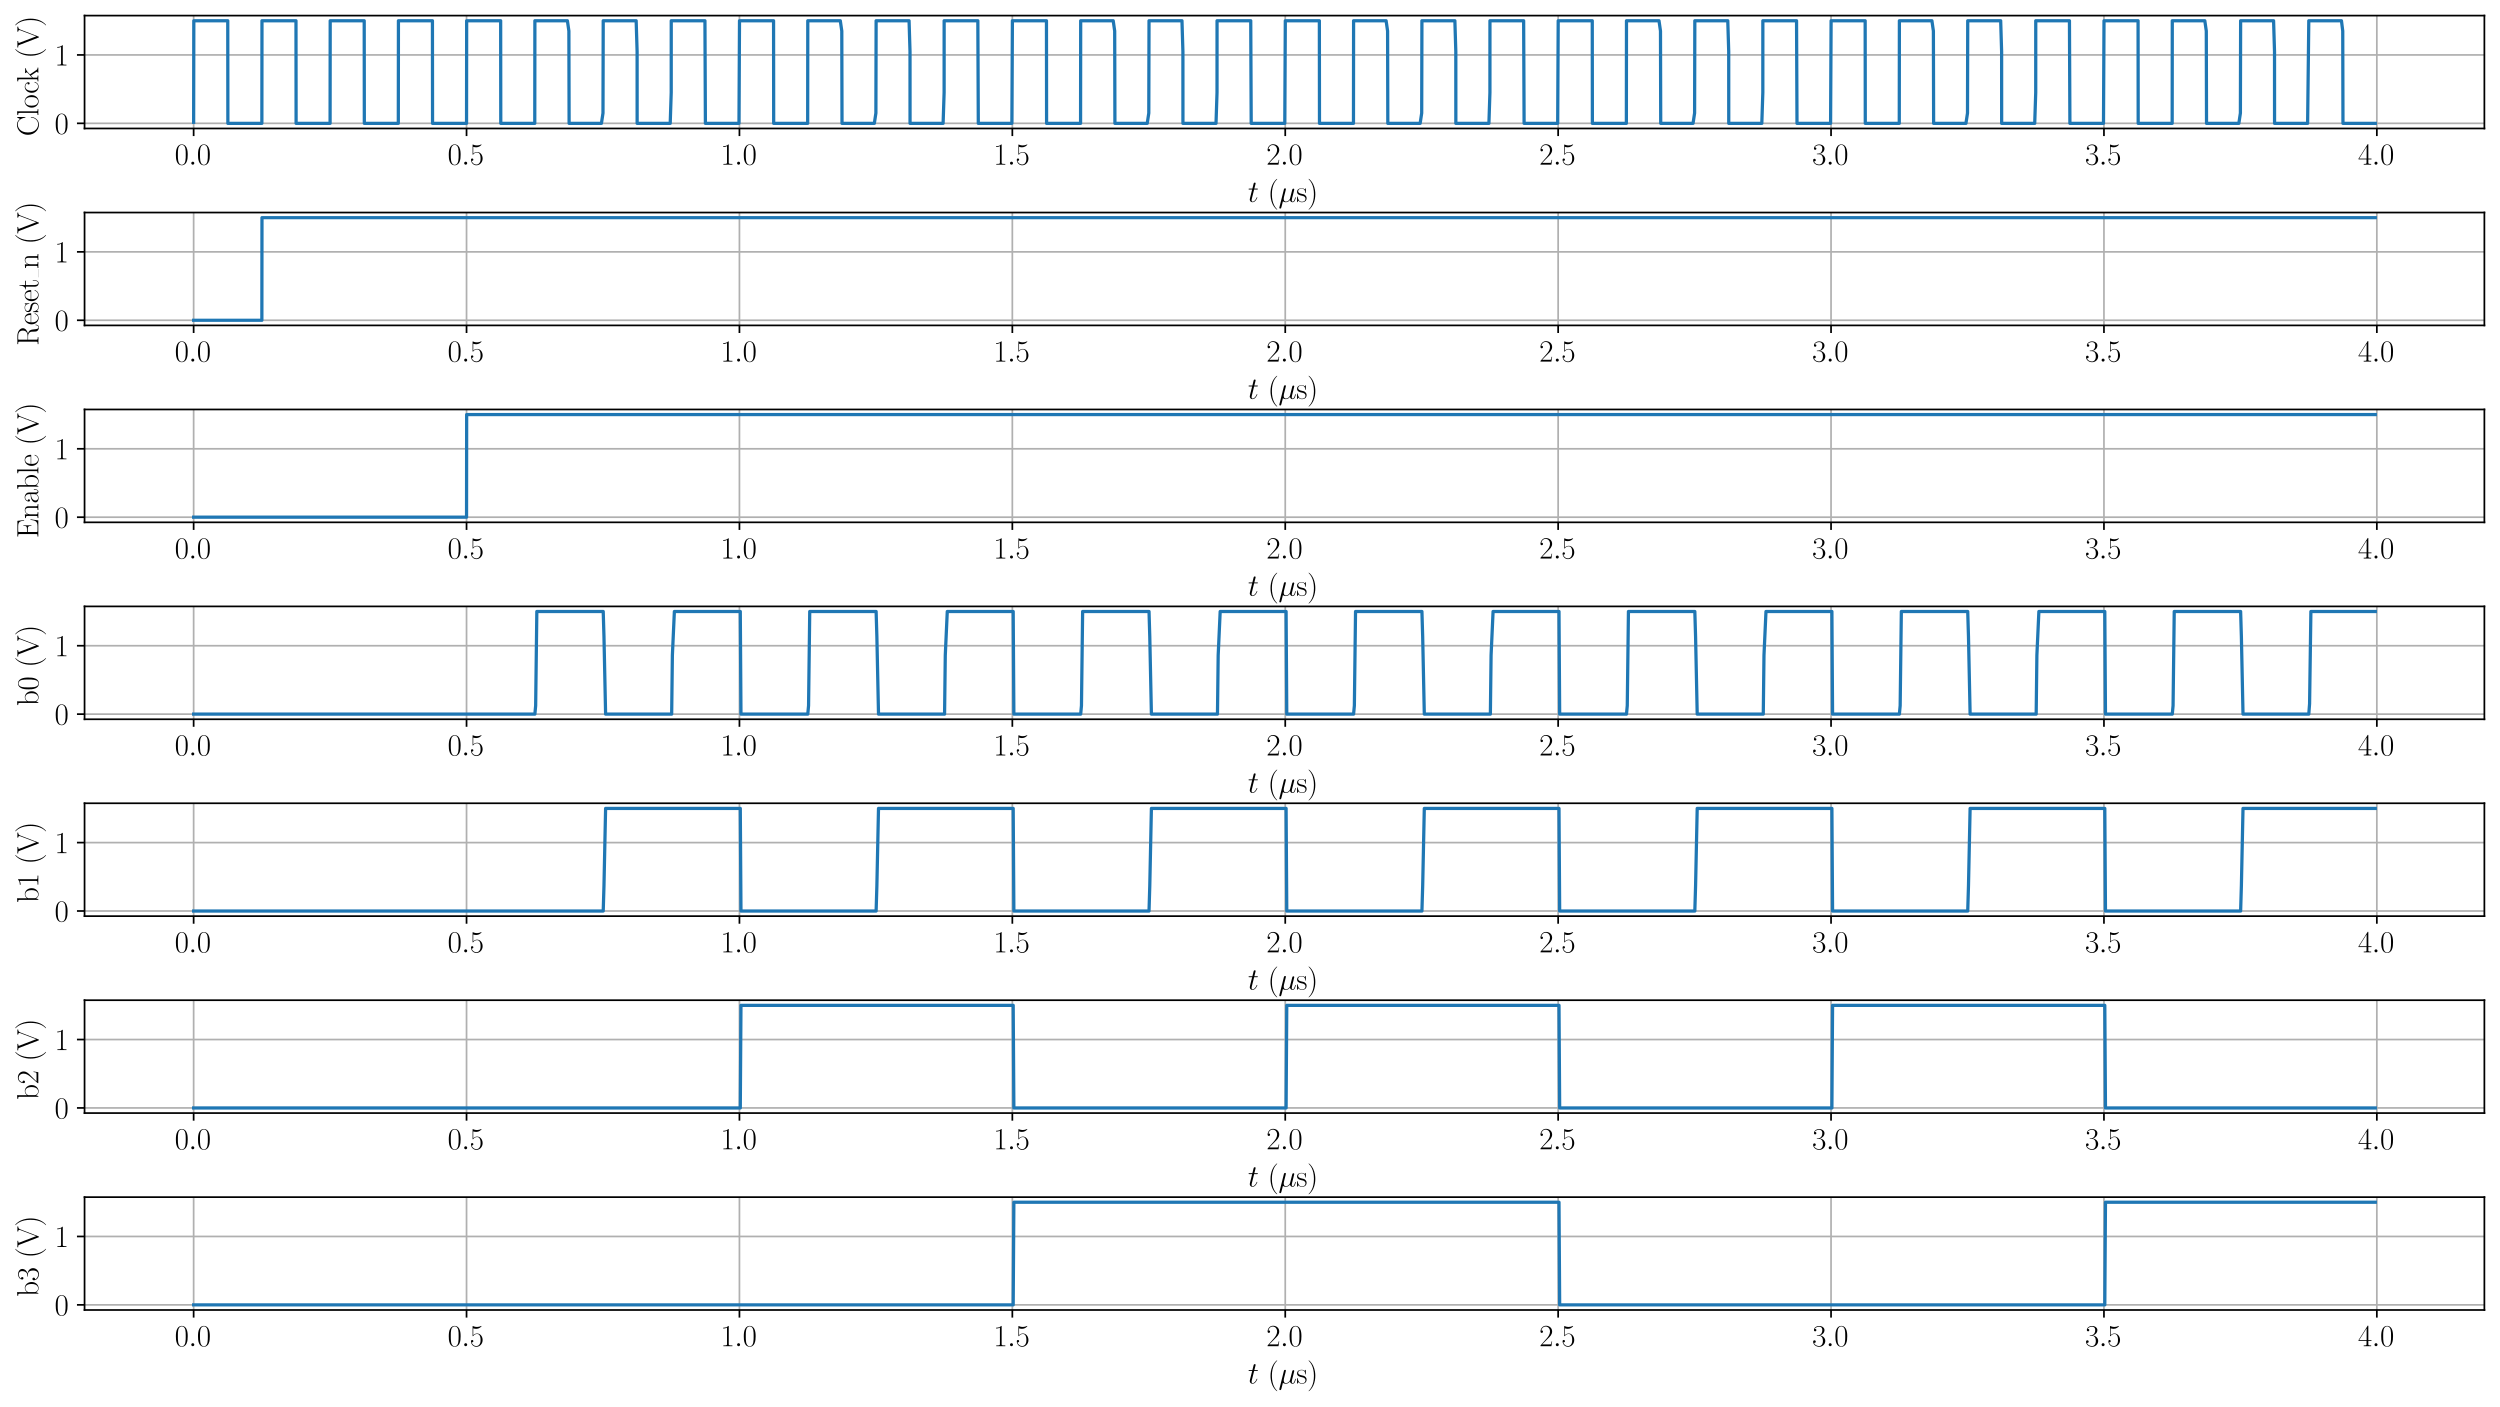 <?xml version="1.0" encoding="utf-8" standalone="no"?>
<!DOCTYPE svg PUBLIC "-//W3C//DTD SVG 1.1//EN"
  "http://www.w3.org/Graphics/SVG/1.1/DTD/svg11.dtd">
<svg xmlns:xlink="http://www.w3.org/1999/xlink" width="1152.4pt" height="648.4pt" viewBox="0 0 1152.4 648.4" xmlns="http://www.w3.org/2000/svg" version="1.1">
 <defs>
  <style type="text/css">*{stroke-linejoin: round; stroke-linecap: butt}</style>
 </defs>
 <g id="figure_1">
  <g id="patch_1">
   <path d="M 0 648.4 
L 1152.4 648.4 
L 1152.4 0 
L 0 0 
z
" style="fill: #ffffff"/>
  </g>
  <g id="axes_1">
   <g id="patch_2">
    <path d="M 38.976 59.226 
L 1145.2 59.226 
L 1145.2 7.2 
L 38.976 7.2 
z
" style="fill: #ffffff"/>
   </g>
   <g id="matplotlib.axis_1">
    <g id="xtick_1">
     <g id="line2d_1">
      <path d="M 89.259 59.226 
L 89.259 7.2 
" clip-path="url(#pac967aeb21)" style="fill: none; stroke: #b0b0b0; stroke-width: 0.8; stroke-linecap: square"/>
     </g>
     <g id="line2d_2">
      <defs>
       <path id="m62d4e5a5f7" d="M 0 0 
L 0 3.5 
" style="stroke: #000000; stroke-width: 0.8"/>
      </defs>
      <g>
       <use xlink:href="#m62d4e5a5f7" x="89.259" y="59.226" style="stroke: #000000; stroke-width: 0.8"/>
      </g>
     </g>
     <g id="text_1">
      <!-- $\mathdefault{0.0}$ -->
      <g transform="translate(80.534 75.912) scale(0.14 -0.14)">
       <defs>
        <path id="CMR17-30" d="M 2688 2025 
C 2688 2416 2682 3080 2413 3591 
C 2176 4039 1798 4198 1466 4198 
C 1158 4198 768 4058 525 3597 
C 269 3118 243 2524 243 2025 
C 243 1661 250 1106 448 619 
C 723 -39 1216 -128 1466 -128 
C 1760 -128 2208 -7 2470 600 
C 2662 1042 2688 1559 2688 2025 
z
M 1466 -26 
C 1056 -26 813 325 723 812 
C 653 1188 653 1738 653 2096 
C 653 2588 653 2997 736 3387 
C 858 3929 1216 4096 1466 4096 
C 1728 4096 2067 3923 2189 3400 
C 2272 3036 2278 2607 2278 2096 
C 2278 1680 2278 1169 2202 792 
C 2067 95 1690 -26 1466 -26 
z
" transform="scale(0.016)"/>
        <path id="CMMI12-3a" d="M 1178 307 
C 1178 492 1024 619 870 619 
C 685 619 557 466 557 313 
C 557 128 710 0 864 0 
C 1050 0 1178 153 1178 307 
z
" transform="scale(0.016)"/>
       </defs>
       <use xlink:href="#CMR17-30" transform="scale(0.996)"/>
       <use xlink:href="#CMMI12-3a" transform="translate(45.69 0) scale(0.996)"/>
       <use xlink:href="#CMR17-30" transform="translate(72.788 0) scale(0.996)"/>
      </g>
     </g>
    </g>
    <g id="xtick_2">
     <g id="line2d_3">
      <path d="M 215.056 59.226 
L 215.056 7.2 
" clip-path="url(#pac967aeb21)" style="fill: none; stroke: #b0b0b0; stroke-width: 0.8; stroke-linecap: square"/>
     </g>
     <g id="line2d_4">
      <g>
       <use xlink:href="#m62d4e5a5f7" x="215.056" y="59.226" style="stroke: #000000; stroke-width: 0.8"/>
      </g>
     </g>
     <g id="text_2">
      <!-- $\mathdefault{0.5}$ -->
      <g transform="translate(206.33 75.912) scale(0.14 -0.14)">
       <defs>
        <path id="CMR17-35" d="M 730 3692 
C 794 3666 1056 3584 1325 3584 
C 1920 3584 2246 3911 2432 4100 
C 2432 4157 2432 4192 2394 4192 
C 2387 4192 2374 4192 2323 4163 
C 2099 4058 1837 3973 1517 3973 
C 1325 3973 1037 3999 723 4139 
C 653 4171 640 4171 634 4171 
C 602 4171 595 4164 595 4037 
L 595 2203 
C 595 2089 595 2057 659 2057 
C 691 2057 704 2070 736 2114 
C 941 2401 1222 2522 1542 2522 
C 1766 2522 2246 2382 2246 1289 
C 2246 1085 2246 715 2054 421 
C 1894 159 1645 25 1370 25 
C 947 25 518 320 403 814 
C 429 807 480 795 506 795 
C 589 795 749 840 749 1038 
C 749 1210 627 1280 506 1280 
C 358 1280 262 1190 262 1011 
C 262 454 704 -128 1382 -128 
C 2042 -128 2669 440 2669 1264 
C 2669 2030 2170 2624 1549 2624 
C 1222 2624 947 2503 730 2274 
L 730 3692 
z
" transform="scale(0.016)"/>
       </defs>
       <use xlink:href="#CMR17-30" transform="scale(0.996)"/>
       <use xlink:href="#CMMI12-3a" transform="translate(45.69 0) scale(0.996)"/>
       <use xlink:href="#CMR17-35" transform="translate(72.788 0) scale(0.996)"/>
      </g>
     </g>
    </g>
    <g id="xtick_3">
     <g id="line2d_5">
      <path d="M 340.852 59.226 
L 340.852 7.2 
" clip-path="url(#pac967aeb21)" style="fill: none; stroke: #b0b0b0; stroke-width: 0.8; stroke-linecap: square"/>
     </g>
     <g id="line2d_6">
      <g>
       <use xlink:href="#m62d4e5a5f7" x="340.852" y="59.226" style="stroke: #000000; stroke-width: 0.8"/>
      </g>
     </g>
     <g id="text_3">
      <!-- $\mathdefault{1.0}$ -->
      <g transform="translate(332.127 75.912) scale(0.14 -0.14)">
       <defs>
        <path id="CMR17-31" d="M 1702 4058 
C 1702 4192 1696 4192 1606 4192 
C 1357 3916 979 3827 621 3827 
C 602 3827 570 3827 563 3808 
C 557 3795 557 3782 557 3648 
C 755 3648 1088 3686 1344 3839 
L 1344 461 
C 1344 236 1331 160 781 160 
L 589 160 
L 589 0 
C 896 0 1216 0 1523 0 
C 1830 0 2150 0 2458 0 
L 2458 160 
L 2266 160 
C 1715 160 1702 230 1702 458 
L 1702 4058 
z
" transform="scale(0.016)"/>
       </defs>
       <use xlink:href="#CMR17-31" transform="scale(0.996)"/>
       <use xlink:href="#CMMI12-3a" transform="translate(45.69 0) scale(0.996)"/>
       <use xlink:href="#CMR17-30" transform="translate(72.788 0) scale(0.996)"/>
      </g>
     </g>
    </g>
    <g id="xtick_4">
     <g id="line2d_7">
      <path d="M 466.649 59.226 
L 466.649 7.2 
" clip-path="url(#pac967aeb21)" style="fill: none; stroke: #b0b0b0; stroke-width: 0.8; stroke-linecap: square"/>
     </g>
     <g id="line2d_8">
      <g>
       <use xlink:href="#m62d4e5a5f7" x="466.649" y="59.226" style="stroke: #000000; stroke-width: 0.8"/>
      </g>
     </g>
     <g id="text_4">
      <!-- $\mathdefault{1.5}$ -->
      <g transform="translate(457.924 75.912) scale(0.14 -0.14)">
       <use xlink:href="#CMR17-31" transform="scale(0.996)"/>
       <use xlink:href="#CMMI12-3a" transform="translate(45.69 0) scale(0.996)"/>
       <use xlink:href="#CMR17-35" transform="translate(72.788 0) scale(0.996)"/>
      </g>
     </g>
    </g>
    <g id="xtick_5">
     <g id="line2d_9">
      <path d="M 592.446 59.226 
L 592.446 7.2 
" clip-path="url(#pac967aeb21)" style="fill: none; stroke: #b0b0b0; stroke-width: 0.8; stroke-linecap: square"/>
     </g>
     <g id="line2d_10">
      <g>
       <use xlink:href="#m62d4e5a5f7" x="592.446" y="59.226" style="stroke: #000000; stroke-width: 0.8"/>
      </g>
     </g>
     <g id="text_5">
      <!-- $\mathdefault{2.0}$ -->
      <g transform="translate(583.72 75.912) scale(0.14 -0.14)">
       <defs>
        <path id="CMR17-32" d="M 2669 989 
L 2554 989 
C 2490 536 2438 459 2413 420 
C 2381 369 1920 369 1830 369 
L 602 369 
C 832 619 1280 1072 1824 1597 
C 2214 1967 2669 2402 2669 3035 
C 2669 3790 2067 4224 1395 4224 
C 691 4224 262 3604 262 3030 
C 262 2780 448 2748 525 2748 
C 589 2748 781 2787 781 3010 
C 781 3207 614 3264 525 3264 
C 486 3264 448 3258 422 3245 
C 544 3790 915 4058 1306 4058 
C 1862 4058 2227 3617 2227 3035 
C 2227 2479 1901 2000 1536 1584 
L 262 146 
L 262 0 
L 2515 0 
L 2669 989 
z
" transform="scale(0.016)"/>
       </defs>
       <use xlink:href="#CMR17-32" transform="scale(0.996)"/>
       <use xlink:href="#CMMI12-3a" transform="translate(45.69 0) scale(0.996)"/>
       <use xlink:href="#CMR17-30" transform="translate(72.788 0) scale(0.996)"/>
      </g>
     </g>
    </g>
    <g id="xtick_6">
     <g id="line2d_11">
      <path d="M 718.242 59.226 
L 718.242 7.2 
" clip-path="url(#pac967aeb21)" style="fill: none; stroke: #b0b0b0; stroke-width: 0.8; stroke-linecap: square"/>
     </g>
     <g id="line2d_12">
      <g>
       <use xlink:href="#m62d4e5a5f7" x="718.242" y="59.226" style="stroke: #000000; stroke-width: 0.8"/>
      </g>
     </g>
     <g id="text_6">
      <!-- $\mathdefault{2.5}$ -->
      <g transform="translate(709.517 75.912) scale(0.14 -0.14)">
       <use xlink:href="#CMR17-32" transform="scale(0.996)"/>
       <use xlink:href="#CMMI12-3a" transform="translate(45.69 0) scale(0.996)"/>
       <use xlink:href="#CMR17-35" transform="translate(72.788 0) scale(0.996)"/>
      </g>
     </g>
    </g>
    <g id="xtick_7">
     <g id="line2d_13">
      <path d="M 844.039 59.226 
L 844.039 7.2 
" clip-path="url(#pac967aeb21)" style="fill: none; stroke: #b0b0b0; stroke-width: 0.8; stroke-linecap: square"/>
     </g>
     <g id="line2d_14">
      <g>
       <use xlink:href="#m62d4e5a5f7" x="844.039" y="59.226" style="stroke: #000000; stroke-width: 0.8"/>
      </g>
     </g>
     <g id="text_7">
      <!-- $\mathdefault{3.0}$ -->
      <g transform="translate(835.314 75.912) scale(0.14 -0.14)">
       <defs>
        <path id="CMR17-33" d="M 1414 2157 
C 1984 2157 2234 1662 2234 1090 
C 2234 320 1824 25 1453 25 
C 1114 25 563 194 390 693 
C 422 680 454 680 486 680 
C 640 680 755 782 755 948 
C 755 1133 614 1216 486 1216 
C 378 1216 211 1165 211 926 
C 211 335 787 -128 1466 -128 
C 2176 -128 2720 430 2720 1085 
C 2720 1707 2208 2157 1600 2227 
C 2086 2328 2554 2756 2554 3329 
C 2554 3820 2048 4179 1472 4179 
C 890 4179 378 3829 378 3329 
C 378 3110 544 3072 627 3072 
C 762 3072 877 3155 877 3321 
C 877 3486 762 3569 627 3569 
C 602 3569 570 3569 544 3557 
C 730 3959 1235 4032 1459 4032 
C 1683 4032 2106 3925 2106 3320 
C 2106 3143 2080 2828 1862 2550 
C 1670 2304 1453 2304 1242 2284 
C 1210 2284 1062 2269 1037 2269 
C 992 2263 966 2257 966 2208 
C 966 2163 973 2157 1101 2157 
L 1414 2157 
z
" transform="scale(0.016)"/>
       </defs>
       <use xlink:href="#CMR17-33" transform="scale(0.996)"/>
       <use xlink:href="#CMMI12-3a" transform="translate(45.69 0) scale(0.996)"/>
       <use xlink:href="#CMR17-30" transform="translate(72.788 0) scale(0.996)"/>
      </g>
     </g>
    </g>
    <g id="xtick_8">
     <g id="line2d_15">
      <path d="M 969.836 59.226 
L 969.836 7.2 
" clip-path="url(#pac967aeb21)" style="fill: none; stroke: #b0b0b0; stroke-width: 0.8; stroke-linecap: square"/>
     </g>
     <g id="line2d_16">
      <g>
       <use xlink:href="#m62d4e5a5f7" x="969.836" y="59.226" style="stroke: #000000; stroke-width: 0.8"/>
      </g>
     </g>
     <g id="text_8">
      <!-- $\mathdefault{3.5}$ -->
      <g transform="translate(961.11 75.912) scale(0.14 -0.14)">
       <use xlink:href="#CMR17-33" transform="scale(0.996)"/>
       <use xlink:href="#CMMI12-3a" transform="translate(45.69 0) scale(0.996)"/>
       <use xlink:href="#CMR17-35" transform="translate(72.788 0) scale(0.996)"/>
      </g>
     </g>
    </g>
    <g id="xtick_9">
     <g id="line2d_17">
      <path d="M 1095.632 59.226 
L 1095.632 7.2 
" clip-path="url(#pac967aeb21)" style="fill: none; stroke: #b0b0b0; stroke-width: 0.8; stroke-linecap: square"/>
     </g>
     <g id="line2d_18">
      <g>
       <use xlink:href="#m62d4e5a5f7" x="1095.632" y="59.226" style="stroke: #000000; stroke-width: 0.8"/>
      </g>
     </g>
     <g id="text_9">
      <!-- $\mathdefault{4.0}$ -->
      <g transform="translate(1086.907 75.912) scale(0.14 -0.14)">
       <defs>
        <path id="CMR17-34" d="M 2150 4122 
C 2150 4256 2144 4256 2029 4256 
L 128 1254 
L 128 1088 
L 1779 1088 
L 1779 457 
C 1779 224 1766 160 1318 160 
L 1197 160 
L 1197 0 
C 1402 0 1747 0 1965 0 
C 2182 0 2528 0 2733 0 
L 2733 160 
L 2611 160 
C 2163 160 2150 224 2150 457 
L 2150 1088 
L 2803 1088 
L 2803 1254 
L 2150 1254 
L 2150 4122 
z
M 1798 3703 
L 1798 1254 
L 256 1254 
L 1798 3703 
z
" transform="scale(0.016)"/>
       </defs>
       <use xlink:href="#CMR17-34" transform="scale(0.996)"/>
       <use xlink:href="#CMMI12-3a" transform="translate(45.69 0) scale(0.996)"/>
       <use xlink:href="#CMR17-30" transform="translate(72.788 0) scale(0.996)"/>
      </g>
     </g>
    </g>
    <g id="text_10">
     <!-- $t$ ($\mu$s) -->
     <g transform="translate(575.233 93.085) scale(0.14 -0.14)">
      <defs>
       <path id="CMMI12-74" d="M 1286 2566 
L 1875 2566 
C 1997 2566 2061 2566 2061 2681 
C 2061 2752 2022 2752 1894 2752 
L 1331 2752 
L 1568 3692 
C 1594 3781 1594 3794 1594 3840 
C 1594 3943 1510 4000 1427 4000 
C 1376 4000 1229 3981 1178 3775 
L 928 2752 
L 326 2752 
C 198 2752 141 2752 141 2630 
C 141 2566 186 2566 307 2566 
L 877 2566 
L 454 881 
C 403 658 384 594 384 511 
C 384 211 595 -64 954 -64 
C 1600 -64 1946 868 1946 912 
C 1946 951 1920 970 1882 970 
C 1869 970 1843 970 1830 944 
C 1824 938 1818 931 1773 829 
C 1638 511 1344 64 973 64 
C 781 64 768 224 768 364 
C 768 370 768 492 787 568 
L 1286 2566 
z
" transform="scale(0.016)"/>
       <path id="CMR17-28" d="M 1958 -1561 
C 1958 -1555 1958 -1542 1939 -1523 
C 1645 -1224 858 -407 858 1581 
C 858 3569 1632 4379 1946 4697 
C 1946 4704 1958 4717 1958 4736 
C 1958 4755 1939 4768 1914 4768 
C 1843 4768 1299 4296 986 3594 
C 666 2887 576 2199 576 1588 
C 576 1128 621 351 1005 -471 
C 1312 -1135 1837 -1600 1914 -1600 
C 1946 -1600 1958 -1587 1958 -1561 
z
" transform="scale(0.016)"/>
       <path id="CMMI12-16" d="M 922 140 
C 1082 -6 1318 -64 1536 -64 
C 1946 -64 2227 208 2374 405 
C 2438 69 2707 -64 2931 -64 
C 3123 -64 3277 50 3392 277 
C 3494 493 3584 879 3584 903 
C 3584 935 3558 960 3520 960 
C 3462 960 3456 928 3430 834 
C 3334 461 3213 64 2950 64 
C 2765 64 2752 229 2752 358 
C 2752 504 2810 735 2854 926 
L 3034 1615 
C 3059 1737 3130 2023 3162 2139 
C 3200 2292 3270 2567 3270 2592 
C 3270 2688 3194 2752 3098 2752 
C 3040 2752 2906 2726 2854 2535 
L 2406 760 
C 2374 632 2374 619 2291 517 
C 2214 409 1965 64 1562 64 
C 1203 64 1088 326 1088 625 
C 1088 811 1146 1034 1171 1143 
L 1459 2293 
C 1491 2414 1542 2618 1542 2657 
C 1542 2759 1459 2816 1376 2816 
C 1318 2816 1178 2797 1126 2592 
L 198 -1107 
C 192 -1139 179 -1177 179 -1216 
C 179 -1312 256 -1376 352 -1376 
C 538 -1376 576 -1228 621 -1050 
L 922 140 
z
" transform="scale(0.016)"/>
       <path id="CMR17-73" d="M 1978 2697 
C 1978 2813 1971 2819 1933 2819 
C 1907 2819 1901 2813 1824 2717 
C 1805 2691 1747 2626 1728 2601 
C 1523 2819 1235 2819 1126 2819 
C 416 2819 160 2447 160 2076 
C 160 1498 813 1365 998 1325 
C 1402 1243 1542 1217 1677 1101 
C 1760 1025 1901 884 1901 654 
C 1901 384 1747 38 1158 38 
C 602 38 403 460 288 1021 
C 269 1110 269 1117 218 1117 
C 166 1117 160 1110 160 983 
L 160 63 
C 160 -51 166 -58 205 -58 
C 237 -58 243 -51 275 0 
C 314 57 410 211 448 276 
C 576 103 800 -64 1158 -64 
C 1792 -64 2131 283 2131 784 
C 2131 1112 1958 1285 1875 1362 
C 1683 1561 1459 1606 1190 1657 
C 838 1735 390 1825 390 2217 
C 390 2383 480 2737 1126 2737 
C 1811 2737 1850 2094 1862 1888 
C 1869 1856 1901 1849 1920 1849 
C 1978 1849 1978 1869 1978 1978 
L 1978 2697 
z
" transform="scale(0.016)"/>
       <path id="CMR17-29" d="M 1683 1581 
C 1683 2040 1638 2817 1254 3639 
C 947 4303 422 4768 346 4768 
C 326 4768 301 4761 301 4729 
C 301 4717 307 4710 314 4697 
C 621 4378 1402 3568 1402 1584 
C 1402 -407 627 -1217 314 -1537 
C 307 -1549 301 -1556 301 -1568 
C 301 -1600 326 -1600 346 -1600 
C 416 -1600 960 -1128 1274 -426 
C 1594 281 1683 969 1683 1581 
z
" transform="scale(0.016)"/>
      </defs>
      <use xlink:href="#CMMI12-74" transform="scale(0.996)"/>
      <use xlink:href="#CMR17-28" transform="translate(65.302 0) scale(0.996)"/>
      <use xlink:href="#CMMI12-16" transform="translate(100.583 0) scale(0.996)"/>
      <use xlink:href="#CMR17-73" transform="translate(159.274 0) scale(0.996)"/>
      <use xlink:href="#CMR17-29" transform="translate(195.076 0) scale(0.996)"/>
     </g>
    </g>
   </g>
   <g id="matplotlib.axis_2">
    <g id="ytick_1">
     <g id="line2d_19">
      <path d="M 38.976 56.861 
L 1145.2 56.861 
" clip-path="url(#pac967aeb21)" style="fill: none; stroke: #b0b0b0; stroke-width: 0.8; stroke-linecap: square"/>
     </g>
     <g id="line2d_20">
      <defs>
       <path id="m6bd8e0906b" d="M 0 0 
L -3.5 0 
" style="stroke: #000000; stroke-width: 0.8"/>
      </defs>
      <g>
       <use xlink:href="#m6bd8e0906b" x="38.976" y="56.861" style="stroke: #000000; stroke-width: 0.8"/>
      </g>
     </g>
     <g id="text_11">
      <!-- $\mathdefault{0}$ -->
      <g transform="translate(25.148 61.704) scale(0.14 -0.14)">
       <use xlink:href="#CMR17-30" transform="scale(0.996)"/>
      </g>
     </g>
    </g>
    <g id="ytick_2">
     <g id="line2d_21">
      <path d="M 38.976 25.33 
L 1145.2 25.33 
" clip-path="url(#pac967aeb21)" style="fill: none; stroke: #b0b0b0; stroke-width: 0.8; stroke-linecap: square"/>
     </g>
     <g id="line2d_22">
      <g>
       <use xlink:href="#m6bd8e0906b" x="38.976" y="25.33" style="stroke: #000000; stroke-width: 0.8"/>
      </g>
     </g>
     <g id="text_12">
      <!-- $\mathdefault{1}$ -->
      <g transform="translate(25.148 30.173) scale(0.14 -0.14)">
       <use xlink:href="#CMR17-31" transform="scale(0.996)"/>
      </g>
     </g>
    </g>
    <g id="text_13">
     <!-- Clock (V) -->
     <g transform="translate(17.661 62.801) rotate(-90) scale(0.14 -0.14)">
      <defs>
       <path id="CMR17-43" d="M 3974 4289 
C 3974 4403 3968 4410 3930 4410 
C 3904 4410 3898 4403 3853 4327 
L 3571 3792 
C 3258 4187 2874 4416 2381 4416 
C 1286 4416 294 3456 294 2148 
C 294 826 1286 -128 2387 -128 
C 3366 -128 3974 730 3974 1461 
C 3974 1524 3974 1550 3917 1550 
C 3866 1550 3866 1531 3859 1474 
C 3808 585 3168 38 2477 38 
C 1824 38 781 495 781 2147 
C 781 3805 1843 4250 2464 4250 
C 3187 4250 3712 3628 3834 2745 
C 3846 2668 3846 2655 3904 2655 
C 3974 2655 3974 2668 3974 2783 
L 3974 4289 
z
" transform="scale(0.016)"/>
       <path id="CMR17-6c" d="M 979 4396 
L 218 4326 
L 218 4160 
C 595 4160 653 4122 653 3817 
L 653 426 
C 653 184 627 153 218 153 
L 218 -13 
C 371 0 653 0 813 0 
C 979 0 1261 0 1414 -13 
L 1414 153 
C 1005 153 979 178 979 426 
L 979 4396 
z
" transform="scale(0.016)"/>
       <path id="CMR17-6f" d="M 2758 1356 
C 2758 2176 2163 2816 1466 2816 
C 768 2816 173 2176 173 1356 
C 173 551 768 -64 1466 -64 
C 2163 -64 2758 551 2758 1356 
z
M 1466 51 
C 1165 51 909 230 762 480 
C 602 767 582 1126 582 1408 
C 582 1677 595 2010 762 2298 
C 890 2509 1139 2714 1466 2714 
C 1754 2714 1997 2554 2150 2330 
C 2349 2029 2349 1607 2349 1408 
C 2349 1158 2336 775 2163 467 
C 1984 173 1709 51 1466 51 
z
" transform="scale(0.016)"/>
       <path id="CMR17-63" d="M 2234 2240 
C 2112 2240 1933 2240 1933 2017 
C 1933 1838 2080 1787 2163 1787 
C 2208 1787 2394 1807 2394 2024 
C 2394 2467 1958 2803 1466 2803 
C 787 2803 211 2178 211 1363 
C 211 516 813 -64 1466 -64 
C 2259 -64 2458 677 2458 748 
C 2458 774 2451 793 2406 793 
C 2362 793 2355 787 2330 703 
C 2163 180 1798 51 1523 51 
C 1114 51 621 427 621 1369 
C 621 2338 1094 2688 1472 2688 
C 1722 2688 2093 2573 2234 2240 
z
" transform="scale(0.016)"/>
       <path id="CMR17-6b" d="M 1670 1673 
C 1664 1686 1632 1724 1632 1743 
C 1632 1756 2086 2171 2144 2222 
C 2509 2528 2739 2560 2906 2560 
L 2906 2733 
C 2867 2733 2854 2733 2848 2720 
L 2534 2720 
C 2355 2720 2080 2720 1907 2733 
L 1907 2566 
C 1997 2559 2061 2508 2061 2419 
C 2061 2291 1933 2170 1926 2170 
L 960 1289 
L 960 4396 
L 198 4326 
L 198 4160 
C 576 4160 634 4122 634 3817 
L 634 426 
C 634 184 608 153 198 153 
L 198 -13 
C 352 0 634 0 794 0 
C 954 0 1235 0 1389 -13 
L 1389 153 
C 979 153 954 178 954 428 
L 954 1130 
L 1395 1532 
L 2042 574 
C 2118 459 2182 369 2182 286 
C 2182 172 2067 153 1990 153 
L 1990 -13 
C 2144 0 2419 0 2579 0 
C 2694 0 2931 0 3040 0 
L 3040 153 
C 2739 153 2669 210 2477 491 
L 1670 1673 
z
" transform="scale(0.016)"/>
       <path id="CMR17-56" d="M 3776 3745 
C 3834 3886 3936 4160 4365 4160 
L 4365 4332 
C 4218 4319 4051 4319 3891 4319 
C 3738 4319 3475 4319 3328 4332 
L 3328 4160 
C 3648 4160 3661 3936 3661 3898 
C 3661 3827 3642 3783 3622 3732 
L 2362 446 
L 1043 3886 
C 1024 3931 1011 3963 1011 3994 
C 1011 4160 1267 4160 1402 4160 
L 1402 4319 
C 1197 4319 896 4319 685 4319 
C 518 4319 218 4319 64 4332 
L 64 4160 
C 435 4160 506 4135 582 3931 
L 2106 -26 
C 2138 -115 2144 -128 2214 -128 
C 2285 -128 2291 -115 2323 -26 
L 3776 3745 
z
" transform="scale(0.016)"/>
      </defs>
      <use xlink:href="#CMR17-43" transform="scale(0.996)"/>
      <use xlink:href="#CMR17-6c" transform="translate(66.51 0) scale(0.996)"/>
      <use xlink:href="#CMR17-6f" transform="translate(91.381 0) scale(0.996)"/>
      <use xlink:href="#CMR17-63" transform="translate(139.674 0) scale(0.996)"/>
      <use xlink:href="#CMR17-6b" transform="translate(177.557 0) scale(0.996)"/>
      <use xlink:href="#CMR17-28" transform="translate(255.926 0) scale(0.996)"/>
      <use xlink:href="#CMR17-56" transform="translate(291.207 0) scale(0.996)"/>
      <use xlink:href="#CMR17-29" transform="translate(360.279 0) scale(0.996)"/>
     </g>
    </g>
   </g>
   <g id="line2d_23">
    <path d="M 89.259 56.388 
L 89.344 9.565 
L 104.986 9.565 
L 105.04 56.861 
L 120.708 56.861 
L 120.762 9.565 
L 136.435 9.565 
L 136.489 56.861 
L 152.157 56.861 
L 152.211 9.565 
L 167.884 9.565 
L 167.938 56.861 
L 183.607 56.861 
L 183.66 9.565 
L 199.334 9.565 
L 199.387 56.861 
L 215.056 56.861 
L 215.11 9.565 
L 230.783 9.565 
L 230.837 56.861 
L 246.505 56.861 
L 246.559 9.565 
L 261.547 9.565 
L 262.232 14.294 
L 262.337 56.861 
L 277.239 56.861 
L 277.954 52.131 
L 278.059 9.565 
L 293.247 9.565 
L 293.682 23.754 
L 293.696 56.861 
L 308.94 56.861 
L 309.404 42.672 
L 309.418 9.565 
L 324.948 9.565 
L 325.158 56.861 
L 340.64 56.861 
L 340.88 9.565 
L 356.579 9.565 
L 356.633 56.861 
L 372.302 56.861 
L 372.355 9.565 
L 387.343 9.565 
L 388.029 14.294 
L 388.134 56.861 
L 403.036 56.861 
L 403.751 52.131 
L 403.856 9.565 
L 419.044 9.565 
L 419.479 23.754 
L 419.493 56.861 
L 434.736 56.861 
L 435.201 42.672 
L 435.215 9.565 
L 450.745 9.565 
L 450.955 56.861 
L 466.437 56.861 
L 466.677 9.565 
L 482.376 9.565 
L 482.43 56.861 
L 498.098 56.861 
L 498.152 9.565 
L 513.14 9.565 
L 513.826 14.294 
L 513.931 56.861 
L 528.832 56.861 
L 529.548 52.131 
L 529.653 9.565 
L 544.841 9.565 
L 545.275 23.754 
L 545.29 56.861 
L 560.533 56.861 
L 560.997 42.672 
L 561.012 9.565 
L 576.541 9.565 
L 576.752 56.861 
L 592.234 56.861 
L 592.474 9.565 
L 608.173 9.565 
L 608.227 56.861 
L 623.895 56.861 
L 623.949 9.565 
L 638.937 9.565 
L 639.622 14.294 
L 639.727 56.861 
L 654.629 56.861 
L 655.344 52.131 
L 655.449 9.565 
L 670.637 9.565 
L 671.072 23.754 
L 671.086 56.861 
L 686.33 56.861 
L 686.794 42.672 
L 686.808 9.565 
L 702.338 9.565 
L 702.548 56.861 
L 718.03 56.861 
L 718.27 9.565 
L 733.969 9.565 
L 734.023 56.861 
L 749.691 56.861 
L 749.745 9.565 
L 764.733 9.565 
L 765.419 14.294 
L 765.524 56.861 
L 780.425 56.861 
L 781.141 52.131 
L 781.246 9.565 
L 796.434 9.565 
L 796.868 23.754 
L 796.883 56.861 
L 812.126 56.861 
L 812.591 42.672 
L 812.605 9.565 
L 828.135 9.565 
L 828.345 56.861 
L 843.827 56.861 
L 844.067 9.565 
L 859.766 9.565 
L 859.82 56.861 
L 875.488 56.861 
L 875.542 9.565 
L 890.53 9.565 
L 891.215 14.294 
L 891.321 56.861 
L 906.222 56.861 
L 906.938 52.131 
L 907.043 9.565 
L 922.231 9.565 
L 922.665 23.754 
L 922.68 56.861 
L 937.923 56.861 
L 938.387 42.672 
L 938.402 9.565 
L 953.931 9.565 
L 954.142 56.861 
L 969.624 56.861 
L 969.864 9.565 
L 985.563 9.565 
L 985.617 56.861 
L 1001.285 56.861 
L 1001.339 9.565 
L 1016.326 9.565 
L 1017.012 14.294 
L 1017.117 56.861 
L 1032.019 56.861 
L 1032.734 52.131 
L 1032.839 9.565 
L 1048.027 9.565 
L 1048.462 23.754 
L 1048.476 56.861 
L 1063.72 56.861 
L 1064.259 9.565 
L 1079.316 9.565 
L 1079.91 14.294 
L 1080.016 56.861 
L 1094.917 56.861 
L 1094.917 56.861 
" clip-path="url(#pac967aeb21)" style="fill: none; stroke: #1f77b4; stroke-width: 1.5; stroke-linecap: square"/>
   </g>
   <g id="patch_3">
    <path d="M 38.976 59.226 
L 38.976 7.2 
" style="fill: none; stroke: #000000; stroke-width: 0.8; stroke-linejoin: miter; stroke-linecap: square"/>
   </g>
   <g id="patch_4">
    <path d="M 1145.2 59.226 
L 1145.2 7.2 
" style="fill: none; stroke: #000000; stroke-width: 0.8; stroke-linejoin: miter; stroke-linecap: square"/>
   </g>
   <g id="patch_5">
    <path d="M 38.976 59.226 
L 1145.2 59.226 
" style="fill: none; stroke: #000000; stroke-width: 0.8; stroke-linejoin: miter; stroke-linecap: square"/>
   </g>
   <g id="patch_6">
    <path d="M 38.976 7.2 
L 1145.2 7.2 
" style="fill: none; stroke: #000000; stroke-width: 0.8; stroke-linejoin: miter; stroke-linecap: square"/>
   </g>
  </g>
  <g id="axes_2">
   <g id="patch_7">
    <path d="M 38.976 149.997 
L 1145.2 149.997 
L 1145.2 97.971 
L 38.976 97.971 
z
" style="fill: #ffffff"/>
   </g>
   <g id="matplotlib.axis_3">
    <g id="xtick_10">
     <g id="line2d_24">
      <path d="M 89.259 149.997 
L 89.259 97.971 
" clip-path="url(#pc169a8e958)" style="fill: none; stroke: #b0b0b0; stroke-width: 0.8; stroke-linecap: square"/>
     </g>
     <g id="line2d_25">
      <g>
       <use xlink:href="#m62d4e5a5f7" x="89.259" y="149.997" style="stroke: #000000; stroke-width: 0.8"/>
      </g>
     </g>
     <g id="text_14">
      <!-- $\mathdefault{0.0}$ -->
      <g transform="translate(80.534 166.683) scale(0.14 -0.14)">
       <use xlink:href="#CMR17-30" transform="scale(0.996)"/>
       <use xlink:href="#CMMI12-3a" transform="translate(45.69 0) scale(0.996)"/>
       <use xlink:href="#CMR17-30" transform="translate(72.788 0) scale(0.996)"/>
      </g>
     </g>
    </g>
    <g id="xtick_11">
     <g id="line2d_26">
      <path d="M 215.056 149.997 
L 215.056 97.971 
" clip-path="url(#pc169a8e958)" style="fill: none; stroke: #b0b0b0; stroke-width: 0.8; stroke-linecap: square"/>
     </g>
     <g id="line2d_27">
      <g>
       <use xlink:href="#m62d4e5a5f7" x="215.056" y="149.997" style="stroke: #000000; stroke-width: 0.8"/>
      </g>
     </g>
     <g id="text_15">
      <!-- $\mathdefault{0.5}$ -->
      <g transform="translate(206.33 166.683) scale(0.14 -0.14)">
       <use xlink:href="#CMR17-30" transform="scale(0.996)"/>
       <use xlink:href="#CMMI12-3a" transform="translate(45.69 0) scale(0.996)"/>
       <use xlink:href="#CMR17-35" transform="translate(72.788 0) scale(0.996)"/>
      </g>
     </g>
    </g>
    <g id="xtick_12">
     <g id="line2d_28">
      <path d="M 340.852 149.997 
L 340.852 97.971 
" clip-path="url(#pc169a8e958)" style="fill: none; stroke: #b0b0b0; stroke-width: 0.8; stroke-linecap: square"/>
     </g>
     <g id="line2d_29">
      <g>
       <use xlink:href="#m62d4e5a5f7" x="340.852" y="149.997" style="stroke: #000000; stroke-width: 0.8"/>
      </g>
     </g>
     <g id="text_16">
      <!-- $\mathdefault{1.0}$ -->
      <g transform="translate(332.127 166.683) scale(0.14 -0.14)">
       <use xlink:href="#CMR17-31" transform="scale(0.996)"/>
       <use xlink:href="#CMMI12-3a" transform="translate(45.69 0) scale(0.996)"/>
       <use xlink:href="#CMR17-30" transform="translate(72.788 0) scale(0.996)"/>
      </g>
     </g>
    </g>
    <g id="xtick_13">
     <g id="line2d_30">
      <path d="M 466.649 149.997 
L 466.649 97.971 
" clip-path="url(#pc169a8e958)" style="fill: none; stroke: #b0b0b0; stroke-width: 0.8; stroke-linecap: square"/>
     </g>
     <g id="line2d_31">
      <g>
       <use xlink:href="#m62d4e5a5f7" x="466.649" y="149.997" style="stroke: #000000; stroke-width: 0.8"/>
      </g>
     </g>
     <g id="text_17">
      <!-- $\mathdefault{1.5}$ -->
      <g transform="translate(457.924 166.683) scale(0.14 -0.14)">
       <use xlink:href="#CMR17-31" transform="scale(0.996)"/>
       <use xlink:href="#CMMI12-3a" transform="translate(45.69 0) scale(0.996)"/>
       <use xlink:href="#CMR17-35" transform="translate(72.788 0) scale(0.996)"/>
      </g>
     </g>
    </g>
    <g id="xtick_14">
     <g id="line2d_32">
      <path d="M 592.446 149.997 
L 592.446 97.971 
" clip-path="url(#pc169a8e958)" style="fill: none; stroke: #b0b0b0; stroke-width: 0.8; stroke-linecap: square"/>
     </g>
     <g id="line2d_33">
      <g>
       <use xlink:href="#m62d4e5a5f7" x="592.446" y="149.997" style="stroke: #000000; stroke-width: 0.8"/>
      </g>
     </g>
     <g id="text_18">
      <!-- $\mathdefault{2.0}$ -->
      <g transform="translate(583.72 166.683) scale(0.14 -0.14)">
       <use xlink:href="#CMR17-32" transform="scale(0.996)"/>
       <use xlink:href="#CMMI12-3a" transform="translate(45.69 0) scale(0.996)"/>
       <use xlink:href="#CMR17-30" transform="translate(72.788 0) scale(0.996)"/>
      </g>
     </g>
    </g>
    <g id="xtick_15">
     <g id="line2d_34">
      <path d="M 718.242 149.997 
L 718.242 97.971 
" clip-path="url(#pc169a8e958)" style="fill: none; stroke: #b0b0b0; stroke-width: 0.8; stroke-linecap: square"/>
     </g>
     <g id="line2d_35">
      <g>
       <use xlink:href="#m62d4e5a5f7" x="718.242" y="149.997" style="stroke: #000000; stroke-width: 0.8"/>
      </g>
     </g>
     <g id="text_19">
      <!-- $\mathdefault{2.5}$ -->
      <g transform="translate(709.517 166.683) scale(0.14 -0.14)">
       <use xlink:href="#CMR17-32" transform="scale(0.996)"/>
       <use xlink:href="#CMMI12-3a" transform="translate(45.69 0) scale(0.996)"/>
       <use xlink:href="#CMR17-35" transform="translate(72.788 0) scale(0.996)"/>
      </g>
     </g>
    </g>
    <g id="xtick_16">
     <g id="line2d_36">
      <path d="M 844.039 149.997 
L 844.039 97.971 
" clip-path="url(#pc169a8e958)" style="fill: none; stroke: #b0b0b0; stroke-width: 0.8; stroke-linecap: square"/>
     </g>
     <g id="line2d_37">
      <g>
       <use xlink:href="#m62d4e5a5f7" x="844.039" y="149.997" style="stroke: #000000; stroke-width: 0.8"/>
      </g>
     </g>
     <g id="text_20">
      <!-- $\mathdefault{3.0}$ -->
      <g transform="translate(835.314 166.683) scale(0.14 -0.14)">
       <use xlink:href="#CMR17-33" transform="scale(0.996)"/>
       <use xlink:href="#CMMI12-3a" transform="translate(45.69 0) scale(0.996)"/>
       <use xlink:href="#CMR17-30" transform="translate(72.788 0) scale(0.996)"/>
      </g>
     </g>
    </g>
    <g id="xtick_17">
     <g id="line2d_38">
      <path d="M 969.836 149.997 
L 969.836 97.971 
" clip-path="url(#pc169a8e958)" style="fill: none; stroke: #b0b0b0; stroke-width: 0.8; stroke-linecap: square"/>
     </g>
     <g id="line2d_39">
      <g>
       <use xlink:href="#m62d4e5a5f7" x="969.836" y="149.997" style="stroke: #000000; stroke-width: 0.8"/>
      </g>
     </g>
     <g id="text_21">
      <!-- $\mathdefault{3.5}$ -->
      <g transform="translate(961.11 166.683) scale(0.14 -0.14)">
       <use xlink:href="#CMR17-33" transform="scale(0.996)"/>
       <use xlink:href="#CMMI12-3a" transform="translate(45.69 0) scale(0.996)"/>
       <use xlink:href="#CMR17-35" transform="translate(72.788 0) scale(0.996)"/>
      </g>
     </g>
    </g>
    <g id="xtick_18">
     <g id="line2d_40">
      <path d="M 1095.632 149.997 
L 1095.632 97.971 
" clip-path="url(#pc169a8e958)" style="fill: none; stroke: #b0b0b0; stroke-width: 0.8; stroke-linecap: square"/>
     </g>
     <g id="line2d_41">
      <g>
       <use xlink:href="#m62d4e5a5f7" x="1095.632" y="149.997" style="stroke: #000000; stroke-width: 0.8"/>
      </g>
     </g>
     <g id="text_22">
      <!-- $\mathdefault{4.0}$ -->
      <g transform="translate(1086.907 166.683) scale(0.14 -0.14)">
       <use xlink:href="#CMR17-34" transform="scale(0.996)"/>
       <use xlink:href="#CMMI12-3a" transform="translate(45.69 0) scale(0.996)"/>
       <use xlink:href="#CMR17-30" transform="translate(72.788 0) scale(0.996)"/>
      </g>
     </g>
    </g>
    <g id="text_23">
     <!-- $t$ ($\mu$s) -->
     <g transform="translate(575.233 183.856) scale(0.14 -0.14)">
      <use xlink:href="#CMMI12-74" transform="scale(0.996)"/>
      <use xlink:href="#CMR17-28" transform="translate(65.302 0) scale(0.996)"/>
      <use xlink:href="#CMMI12-16" transform="translate(100.583 0) scale(0.996)"/>
      <use xlink:href="#CMR17-73" transform="translate(159.274 0) scale(0.996)"/>
      <use xlink:href="#CMR17-29" transform="translate(195.076 0) scale(0.996)"/>
     </g>
    </g>
   </g>
   <g id="matplotlib.axis_4">
    <g id="ytick_3">
     <g id="line2d_42">
      <path d="M 38.976 147.632 
L 1145.2 147.632 
" clip-path="url(#pc169a8e958)" style="fill: none; stroke: #b0b0b0; stroke-width: 0.8; stroke-linecap: square"/>
     </g>
     <g id="line2d_43">
      <g>
       <use xlink:href="#m6bd8e0906b" x="38.976" y="147.632" style="stroke: #000000; stroke-width: 0.8"/>
      </g>
     </g>
     <g id="text_24">
      <!-- $\mathdefault{0}$ -->
      <g transform="translate(25.148 152.475) scale(0.14 -0.14)">
       <use xlink:href="#CMR17-30" transform="scale(0.996)"/>
      </g>
     </g>
    </g>
    <g id="ytick_4">
     <g id="line2d_44">
      <path d="M 38.976 116.102 
L 1145.2 116.102 
" clip-path="url(#pc169a8e958)" style="fill: none; stroke: #b0b0b0; stroke-width: 0.8; stroke-linecap: square"/>
     </g>
     <g id="line2d_45">
      <g>
       <use xlink:href="#m6bd8e0906b" x="38.976" y="116.102" style="stroke: #000000; stroke-width: 0.8"/>
      </g>
     </g>
     <g id="text_25">
      <!-- $\mathdefault{1}$ -->
      <g transform="translate(25.148 120.945) scale(0.14 -0.14)">
       <use xlink:href="#CMR17-31" transform="scale(0.996)"/>
      </g>
     </g>
    </g>
    <g id="text_26">
     <!-- Reset_n (V) -->
     <g transform="translate(17.661 159.386) rotate(-90) scale(0.14 -0.14)">
      <defs>
       <path id="CMR17-52" d="M 2509 2146 
C 3117 2268 3629 2676 3629 3186 
C 3629 3785 2950 4326 2054 4326 
L 333 4326 
L 333 4160 
C 774 4160 845 4160 845 3873 
L 845 415 
C 845 128 774 128 333 128 
L 333 -26 
C 518 -26 851 -26 1050 -26 
C 1248 -26 1581 -26 1766 -26 
L 1766 128 
C 1325 128 1254 128 1254 417 
L 1254 2112 
L 2003 2112 
C 2368 2112 2573 1964 2662 1881 
C 2918 1632 2918 1459 2918 1024 
C 2918 595 2918 377 3110 160 
C 3354 -102 3680 -128 3821 -128 
C 4294 -128 4365 396 4365 503 
C 4365 540 4365 585 4307 585 
C 4256 585 4250 547 4250 522 
C 4218 112 4032 -26 3834 -26 
C 3482 -26 3443 375 3405 764 
C 3386 898 3373 993 3360 1133 
C 3322 1452 3270 1917 2509 2146 
z
M 1984 2214 
L 1254 2214 
L 1254 3913 
C 1254 4129 1267 4160 1523 4160 
L 1990 4160 
C 2522 4160 3142 3977 3142 3190 
C 3142 2372 2464 2214 1984 2214 
z
" transform="scale(0.016)"/>
       <path id="CMR17-65" d="M 2438 1472 
C 2464 1498 2464 1511 2464 1576 
C 2464 2238 2118 2816 1389 2816 
C 710 2816 173 2169 173 1383 
C 173 551 781 -64 1459 -64 
C 2176 -64 2458 607 2458 740 
C 2458 784 2419 784 2406 784 
C 2362 784 2355 771 2330 696 
C 2189 265 1837 51 1504 51 
C 1229 51 954 203 781 480 
C 582 803 582 1176 582 1472 
L 2438 1472 
z
M 589 1568 
C 634 2505 1126 2714 1382 2714 
C 1818 2714 2112 2297 2118 1568 
L 589 1568 
z
" transform="scale(0.016)"/>
       <path id="CMR17-74" d="M 966 2560 
L 1862 2560 
L 1862 2725 
L 966 2725 
L 966 3904 
L 851 3904 
C 838 3245 614 2668 70 2668 
L 70 2560 
L 627 2560 
L 627 771 
C 627 650 627 -64 1370 -64 
C 1747 -64 1965 306 1965 777 
L 1965 1140 
L 1850 1140 
L 1850 783 
C 1850 344 1677 51 1408 51 
C 1222 51 966 178 966 758 
L 966 2560 
z
" transform="scale(0.016)"/>
       <path id="CMR17-6e" d="M 2656 1933 
C 2656 2259 2592 2790 1837 2790 
C 1331 2790 1069 2400 973 2144 
L 966 2144 
L 966 2790 
L 211 2720 
L 211 2554 
C 589 2554 646 2515 646 2208 
L 646 428 
C 646 184 621 153 211 153 
L 211 -13 
C 365 0 646 0 813 0 
C 979 0 1267 0 1421 -13 
L 1421 153 
C 1011 153 986 178 986 428 
L 986 1658 
C 986 2247 1344 2688 1792 2688 
C 2266 2688 2317 2266 2317 1958 
L 2317 428 
C 2317 184 2291 153 1882 153 
L 1882 -13 
C 2035 0 2317 0 2483 0 
C 2650 0 2938 0 3091 -13 
L 3091 153 
C 2682 153 2656 178 2656 428 
L 2656 1933 
z
" transform="scale(0.016)"/>
      </defs>
      <use xlink:href="#CMR17-52" transform="scale(0.996)"/>
      <use xlink:href="#CMR17-65" transform="translate(67.791 0) scale(0.996)"/>
      <use xlink:href="#CMR17-73" transform="translate(108.277 0) scale(0.996)"/>
      <use xlink:href="#CMR17-65" transform="translate(144.078 0) scale(0.996)"/>
      <use xlink:href="#CMR17-74" transform="translate(184.564 0) scale(0.996)"/>
      <use xlink:href="#CMR17-6e" transform="translate(252.742 0) scale(0.996)"/>
      <use xlink:href="#CMR17-28" transform="translate(333.713 0) scale(0.996)"/>
      <use xlink:href="#CMR17-56" transform="translate(368.994 0) scale(0.996)"/>
      <use xlink:href="#CMR17-29" transform="translate(438.066 0) scale(0.996)"/>
      <path d="M 225.327 0 
L 252.742 0 
L 252.742 0.399 
L 225.327 0.399 
L 225.327 0 
z
"/>
     </g>
    </g>
   </g>
   <g id="line2d_46">
    <path d="M 89.259 147.632 
L 120.708 147.632 
L 120.762 100.336 
L 1094.917 100.336 
L 1094.917 100.336 
" clip-path="url(#pc169a8e958)" style="fill: none; stroke: #1f77b4; stroke-width: 1.5; stroke-linecap: square"/>
   </g>
   <g id="patch_8">
    <path d="M 38.976 149.997 
L 38.976 97.971 
" style="fill: none; stroke: #000000; stroke-width: 0.8; stroke-linejoin: miter; stroke-linecap: square"/>
   </g>
   <g id="patch_9">
    <path d="M 1145.2 149.997 
L 1145.2 97.971 
" style="fill: none; stroke: #000000; stroke-width: 0.8; stroke-linejoin: miter; stroke-linecap: square"/>
   </g>
   <g id="patch_10">
    <path d="M 38.976 149.997 
L 1145.2 149.997 
" style="fill: none; stroke: #000000; stroke-width: 0.8; stroke-linejoin: miter; stroke-linecap: square"/>
   </g>
   <g id="patch_11">
    <path d="M 38.976 97.971 
L 1145.2 97.971 
" style="fill: none; stroke: #000000; stroke-width: 0.8; stroke-linejoin: miter; stroke-linecap: square"/>
   </g>
  </g>
  <g id="axes_3">
   <g id="patch_12">
    <path d="M 38.976 240.769 
L 1145.2 240.769 
L 1145.2 188.743 
L 38.976 188.743 
z
" style="fill: #ffffff"/>
   </g>
   <g id="matplotlib.axis_5">
    <g id="xtick_19">
     <g id="line2d_47">
      <path d="M 89.259 240.769 
L 89.259 188.743 
" clip-path="url(#pc65d30ac9b)" style="fill: none; stroke: #b0b0b0; stroke-width: 0.8; stroke-linecap: square"/>
     </g>
     <g id="line2d_48">
      <g>
       <use xlink:href="#m62d4e5a5f7" x="89.259" y="240.769" style="stroke: #000000; stroke-width: 0.8"/>
      </g>
     </g>
     <g id="text_27">
      <!-- $\mathdefault{0.0}$ -->
      <g transform="translate(80.534 257.455) scale(0.14 -0.14)">
       <use xlink:href="#CMR17-30" transform="scale(0.996)"/>
       <use xlink:href="#CMMI12-3a" transform="translate(45.69 0) scale(0.996)"/>
       <use xlink:href="#CMR17-30" transform="translate(72.788 0) scale(0.996)"/>
      </g>
     </g>
    </g>
    <g id="xtick_20">
     <g id="line2d_49">
      <path d="M 215.056 240.769 
L 215.056 188.743 
" clip-path="url(#pc65d30ac9b)" style="fill: none; stroke: #b0b0b0; stroke-width: 0.8; stroke-linecap: square"/>
     </g>
     <g id="line2d_50">
      <g>
       <use xlink:href="#m62d4e5a5f7" x="215.056" y="240.769" style="stroke: #000000; stroke-width: 0.8"/>
      </g>
     </g>
     <g id="text_28">
      <!-- $\mathdefault{0.5}$ -->
      <g transform="translate(206.33 257.455) scale(0.14 -0.14)">
       <use xlink:href="#CMR17-30" transform="scale(0.996)"/>
       <use xlink:href="#CMMI12-3a" transform="translate(45.69 0) scale(0.996)"/>
       <use xlink:href="#CMR17-35" transform="translate(72.788 0) scale(0.996)"/>
      </g>
     </g>
    </g>
    <g id="xtick_21">
     <g id="line2d_51">
      <path d="M 340.852 240.769 
L 340.852 188.743 
" clip-path="url(#pc65d30ac9b)" style="fill: none; stroke: #b0b0b0; stroke-width: 0.8; stroke-linecap: square"/>
     </g>
     <g id="line2d_52">
      <g>
       <use xlink:href="#m62d4e5a5f7" x="340.852" y="240.769" style="stroke: #000000; stroke-width: 0.8"/>
      </g>
     </g>
     <g id="text_29">
      <!-- $\mathdefault{1.0}$ -->
      <g transform="translate(332.127 257.455) scale(0.14 -0.14)">
       <use xlink:href="#CMR17-31" transform="scale(0.996)"/>
       <use xlink:href="#CMMI12-3a" transform="translate(45.69 0) scale(0.996)"/>
       <use xlink:href="#CMR17-30" transform="translate(72.788 0) scale(0.996)"/>
      </g>
     </g>
    </g>
    <g id="xtick_22">
     <g id="line2d_53">
      <path d="M 466.649 240.769 
L 466.649 188.743 
" clip-path="url(#pc65d30ac9b)" style="fill: none; stroke: #b0b0b0; stroke-width: 0.8; stroke-linecap: square"/>
     </g>
     <g id="line2d_54">
      <g>
       <use xlink:href="#m62d4e5a5f7" x="466.649" y="240.769" style="stroke: #000000; stroke-width: 0.8"/>
      </g>
     </g>
     <g id="text_30">
      <!-- $\mathdefault{1.5}$ -->
      <g transform="translate(457.924 257.455) scale(0.14 -0.14)">
       <use xlink:href="#CMR17-31" transform="scale(0.996)"/>
       <use xlink:href="#CMMI12-3a" transform="translate(45.69 0) scale(0.996)"/>
       <use xlink:href="#CMR17-35" transform="translate(72.788 0) scale(0.996)"/>
      </g>
     </g>
    </g>
    <g id="xtick_23">
     <g id="line2d_55">
      <path d="M 592.446 240.769 
L 592.446 188.743 
" clip-path="url(#pc65d30ac9b)" style="fill: none; stroke: #b0b0b0; stroke-width: 0.8; stroke-linecap: square"/>
     </g>
     <g id="line2d_56">
      <g>
       <use xlink:href="#m62d4e5a5f7" x="592.446" y="240.769" style="stroke: #000000; stroke-width: 0.8"/>
      </g>
     </g>
     <g id="text_31">
      <!-- $\mathdefault{2.0}$ -->
      <g transform="translate(583.72 257.455) scale(0.14 -0.14)">
       <use xlink:href="#CMR17-32" transform="scale(0.996)"/>
       <use xlink:href="#CMMI12-3a" transform="translate(45.69 0) scale(0.996)"/>
       <use xlink:href="#CMR17-30" transform="translate(72.788 0) scale(0.996)"/>
      </g>
     </g>
    </g>
    <g id="xtick_24">
     <g id="line2d_57">
      <path d="M 718.242 240.769 
L 718.242 188.743 
" clip-path="url(#pc65d30ac9b)" style="fill: none; stroke: #b0b0b0; stroke-width: 0.8; stroke-linecap: square"/>
     </g>
     <g id="line2d_58">
      <g>
       <use xlink:href="#m62d4e5a5f7" x="718.242" y="240.769" style="stroke: #000000; stroke-width: 0.8"/>
      </g>
     </g>
     <g id="text_32">
      <!-- $\mathdefault{2.5}$ -->
      <g transform="translate(709.517 257.455) scale(0.14 -0.14)">
       <use xlink:href="#CMR17-32" transform="scale(0.996)"/>
       <use xlink:href="#CMMI12-3a" transform="translate(45.69 0) scale(0.996)"/>
       <use xlink:href="#CMR17-35" transform="translate(72.788 0) scale(0.996)"/>
      </g>
     </g>
    </g>
    <g id="xtick_25">
     <g id="line2d_59">
      <path d="M 844.039 240.769 
L 844.039 188.743 
" clip-path="url(#pc65d30ac9b)" style="fill: none; stroke: #b0b0b0; stroke-width: 0.8; stroke-linecap: square"/>
     </g>
     <g id="line2d_60">
      <g>
       <use xlink:href="#m62d4e5a5f7" x="844.039" y="240.769" style="stroke: #000000; stroke-width: 0.8"/>
      </g>
     </g>
     <g id="text_33">
      <!-- $\mathdefault{3.0}$ -->
      <g transform="translate(835.314 257.455) scale(0.14 -0.14)">
       <use xlink:href="#CMR17-33" transform="scale(0.996)"/>
       <use xlink:href="#CMMI12-3a" transform="translate(45.69 0) scale(0.996)"/>
       <use xlink:href="#CMR17-30" transform="translate(72.788 0) scale(0.996)"/>
      </g>
     </g>
    </g>
    <g id="xtick_26">
     <g id="line2d_61">
      <path d="M 969.836 240.769 
L 969.836 188.743 
" clip-path="url(#pc65d30ac9b)" style="fill: none; stroke: #b0b0b0; stroke-width: 0.8; stroke-linecap: square"/>
     </g>
     <g id="line2d_62">
      <g>
       <use xlink:href="#m62d4e5a5f7" x="969.836" y="240.769" style="stroke: #000000; stroke-width: 0.8"/>
      </g>
     </g>
     <g id="text_34">
      <!-- $\mathdefault{3.5}$ -->
      <g transform="translate(961.11 257.455) scale(0.14 -0.14)">
       <use xlink:href="#CMR17-33" transform="scale(0.996)"/>
       <use xlink:href="#CMMI12-3a" transform="translate(45.69 0) scale(0.996)"/>
       <use xlink:href="#CMR17-35" transform="translate(72.788 0) scale(0.996)"/>
      </g>
     </g>
    </g>
    <g id="xtick_27">
     <g id="line2d_63">
      <path d="M 1095.632 240.769 
L 1095.632 188.743 
" clip-path="url(#pc65d30ac9b)" style="fill: none; stroke: #b0b0b0; stroke-width: 0.8; stroke-linecap: square"/>
     </g>
     <g id="line2d_64">
      <g>
       <use xlink:href="#m62d4e5a5f7" x="1095.632" y="240.769" style="stroke: #000000; stroke-width: 0.8"/>
      </g>
     </g>
     <g id="text_35">
      <!-- $\mathdefault{4.0}$ -->
      <g transform="translate(1086.907 257.455) scale(0.14 -0.14)">
       <use xlink:href="#CMR17-34" transform="scale(0.996)"/>
       <use xlink:href="#CMMI12-3a" transform="translate(45.69 0) scale(0.996)"/>
       <use xlink:href="#CMR17-30" transform="translate(72.788 0) scale(0.996)"/>
      </g>
     </g>
    </g>
    <g id="text_36">
     <!-- $t$ ($\mu$s) -->
     <g transform="translate(575.233 274.627) scale(0.14 -0.14)">
      <use xlink:href="#CMMI12-74" transform="scale(0.996)"/>
      <use xlink:href="#CMR17-28" transform="translate(65.302 0) scale(0.996)"/>
      <use xlink:href="#CMMI12-16" transform="translate(100.583 0) scale(0.996)"/>
      <use xlink:href="#CMR17-73" transform="translate(159.274 0) scale(0.996)"/>
      <use xlink:href="#CMR17-29" transform="translate(195.076 0) scale(0.996)"/>
     </g>
    </g>
   </g>
   <g id="matplotlib.axis_6">
    <g id="ytick_5">
     <g id="line2d_65">
      <path d="M 38.976 238.404 
L 1145.2 238.404 
" clip-path="url(#pc65d30ac9b)" style="fill: none; stroke: #b0b0b0; stroke-width: 0.8; stroke-linecap: square"/>
     </g>
     <g id="line2d_66">
      <g>
       <use xlink:href="#m6bd8e0906b" x="38.976" y="238.404" style="stroke: #000000; stroke-width: 0.8"/>
      </g>
     </g>
     <g id="text_37">
      <!-- $\mathdefault{0}$ -->
      <g transform="translate(25.148 243.247) scale(0.14 -0.14)">
       <use xlink:href="#CMR17-30" transform="scale(0.996)"/>
      </g>
     </g>
    </g>
    <g id="ytick_6">
     <g id="line2d_67">
      <path d="M 38.976 206.873 
L 1145.2 206.873 
" clip-path="url(#pc65d30ac9b)" style="fill: none; stroke: #b0b0b0; stroke-width: 0.8; stroke-linecap: square"/>
     </g>
     <g id="line2d_68">
      <g>
       <use xlink:href="#m6bd8e0906b" x="38.976" y="206.873" style="stroke: #000000; stroke-width: 0.8"/>
      </g>
     </g>
     <g id="text_38">
      <!-- $\mathdefault{1}$ -->
      <g transform="translate(25.148 211.716) scale(0.14 -0.14)">
       <use xlink:href="#CMR17-31" transform="scale(0.996)"/>
      </g>
     </g>
    </g>
    <g id="text_39">
     <!-- Enable (V) -->
     <g transform="translate(17.661 248.041) rotate(-90) scale(0.14 -0.14)">
      <defs>
       <path id="CMR17-45" d="M 3885 1615 
L 3770 1615 
C 3629 676 3546 166 2419 166 
L 1530 166 
C 1274 166 1261 197 1261 414 
L 1261 2176 
L 1862 2176 
C 2464 2176 2522 1960 2522 1430 
L 2637 1430 
L 2637 3081 
L 2522 3081 
C 2522 2557 2464 2342 1862 2342 
L 1261 2342 
L 1261 3913 
C 1261 4128 1274 4160 1530 4160 
L 2406 4160 
C 3398 4160 3514 3769 3603 2929 
L 3718 2929 
L 3565 4325 
L 326 4325 
L 326 4160 
C 768 4160 838 4160 838 3874 
L 838 451 
C 838 166 768 166 326 166 
L 326 0 
L 3654 0 
L 3885 1615 
z
" transform="scale(0.016)"/>
       <path id="CMR17-61" d="M 2304 1653 
C 2304 2072 2304 2294 2035 2543 
C 1798 2752 1523 2816 1306 2816 
C 800 2816 435 2407 435 1971 
C 435 1728 627 1728 666 1728 
C 749 1728 896 1778 896 1954 
C 896 2112 774 2181 666 2181 
C 640 2181 608 2174 589 2168 
C 723 2592 1069 2714 1293 2714 
C 1613 2714 1965 2429 1965 1885 
L 1965 1600 
C 1587 1600 1133 1549 774 1357 
C 371 1133 256 813 256 570 
C 256 77 832 -64 1171 -64 
C 1523 -64 1850 139 1990 511 
C 2003 233 2182 -18 2464 -18 
C 2598 -18 2938 70 2938 567 
L 2938 920 
L 2822 920 
L 2822 562 
C 2822 178 2650 128 2566 128 
C 2304 128 2304 458 2304 738 
L 2304 1653 
z
M 1965 870 
C 1965 317 1568 38 1216 38 
C 896 38 646 275 646 570 
C 646 761 730 1100 1101 1305 
C 1408 1478 1760 1504 1965 1504 
L 1965 870 
z
" transform="scale(0.016)"/>
       <path id="CMR17-62" d="M 960 4396 
L 198 4326 
L 198 4160 
C 576 4160 634 4122 634 3817 
L 634 -13 
L 749 -13 
L 934 441 
C 1120 141 1395 -64 1766 -64 
C 2406 -64 3053 500 3053 1370 
C 3053 2188 2477 2790 1830 2790 
C 1434 2790 1152 2579 960 2330 
L 960 4396 
z
M 973 2004 
C 973 2118 973 2138 1062 2272 
C 1312 2657 1670 2688 1792 2688 
C 1984 2688 2643 2585 2643 1376 
C 2643 108 1888 38 1734 38 
C 1536 38 1248 114 1043 486 
C 973 608 973 621 973 735 
L 973 2004 
z
" transform="scale(0.016)"/>
      </defs>
      <use xlink:href="#CMR17-45" transform="scale(0.996)"/>
      <use xlink:href="#CMR17-6e" transform="translate(62.586 0) scale(0.996)"/>
      <use xlink:href="#CMR17-61" transform="translate(113.482 0) scale(0.996)"/>
      <use xlink:href="#CMR17-62" transform="translate(159.172 0) scale(0.996)"/>
      <use xlink:href="#CMR17-6c" transform="translate(210.068 0) scale(0.996)"/>
      <use xlink:href="#CMR17-65" transform="translate(234.939 0) scale(0.996)"/>
      <use xlink:href="#CMR17-28" transform="translate(305.5 0) scale(0.996)"/>
      <use xlink:href="#CMR17-56" transform="translate(340.781 0) scale(0.996)"/>
      <use xlink:href="#CMR17-29" transform="translate(409.853 0) scale(0.996)"/>
     </g>
    </g>
   </g>
   <g id="line2d_69">
    <path d="M 89.259 238.404 
L 215.056 238.404 
L 215.11 191.108 
L 1094.917 191.108 
L 1094.917 191.108 
" clip-path="url(#pc65d30ac9b)" style="fill: none; stroke: #1f77b4; stroke-width: 1.5; stroke-linecap: square"/>
   </g>
   <g id="patch_13">
    <path d="M 38.976 240.769 
L 38.976 188.743 
" style="fill: none; stroke: #000000; stroke-width: 0.8; stroke-linejoin: miter; stroke-linecap: square"/>
   </g>
   <g id="patch_14">
    <path d="M 1145.2 240.769 
L 1145.2 188.743 
" style="fill: none; stroke: #000000; stroke-width: 0.8; stroke-linejoin: miter; stroke-linecap: square"/>
   </g>
   <g id="patch_15">
    <path d="M 38.976 240.769 
L 1145.2 240.769 
" style="fill: none; stroke: #000000; stroke-width: 0.8; stroke-linejoin: miter; stroke-linecap: square"/>
   </g>
   <g id="patch_16">
    <path d="M 38.976 188.743 
L 1145.2 188.743 
" style="fill: none; stroke: #000000; stroke-width: 0.8; stroke-linejoin: miter; stroke-linecap: square"/>
   </g>
  </g>
  <g id="axes_4">
   <g id="patch_17">
    <path d="M 38.976 331.54 
L 1145.2 331.54 
L 1145.2 279.514 
L 38.976 279.514 
z
" style="fill: #ffffff"/>
   </g>
   <g id="matplotlib.axis_7">
    <g id="xtick_28">
     <g id="line2d_70">
      <path d="M 89.259 331.54 
L 89.259 279.514 
" clip-path="url(#p81ad79982e)" style="fill: none; stroke: #b0b0b0; stroke-width: 0.8; stroke-linecap: square"/>
     </g>
     <g id="line2d_71">
      <g>
       <use xlink:href="#m62d4e5a5f7" x="89.259" y="331.54" style="stroke: #000000; stroke-width: 0.8"/>
      </g>
     </g>
     <g id="text_40">
      <!-- $\mathdefault{0.0}$ -->
      <g transform="translate(80.534 348.226) scale(0.14 -0.14)">
       <use xlink:href="#CMR17-30" transform="scale(0.996)"/>
       <use xlink:href="#CMMI12-3a" transform="translate(45.69 0) scale(0.996)"/>
       <use xlink:href="#CMR17-30" transform="translate(72.788 0) scale(0.996)"/>
      </g>
     </g>
    </g>
    <g id="xtick_29">
     <g id="line2d_72">
      <path d="M 215.056 331.54 
L 215.056 279.514 
" clip-path="url(#p81ad79982e)" style="fill: none; stroke: #b0b0b0; stroke-width: 0.8; stroke-linecap: square"/>
     </g>
     <g id="line2d_73">
      <g>
       <use xlink:href="#m62d4e5a5f7" x="215.056" y="331.54" style="stroke: #000000; stroke-width: 0.8"/>
      </g>
     </g>
     <g id="text_41">
      <!-- $\mathdefault{0.5}$ -->
      <g transform="translate(206.33 348.226) scale(0.14 -0.14)">
       <use xlink:href="#CMR17-30" transform="scale(0.996)"/>
       <use xlink:href="#CMMI12-3a" transform="translate(45.69 0) scale(0.996)"/>
       <use xlink:href="#CMR17-35" transform="translate(72.788 0) scale(0.996)"/>
      </g>
     </g>
    </g>
    <g id="xtick_30">
     <g id="line2d_74">
      <path d="M 340.852 331.54 
L 340.852 279.514 
" clip-path="url(#p81ad79982e)" style="fill: none; stroke: #b0b0b0; stroke-width: 0.8; stroke-linecap: square"/>
     </g>
     <g id="line2d_75">
      <g>
       <use xlink:href="#m62d4e5a5f7" x="340.852" y="331.54" style="stroke: #000000; stroke-width: 0.8"/>
      </g>
     </g>
     <g id="text_42">
      <!-- $\mathdefault{1.0}$ -->
      <g transform="translate(332.127 348.226) scale(0.14 -0.14)">
       <use xlink:href="#CMR17-31" transform="scale(0.996)"/>
       <use xlink:href="#CMMI12-3a" transform="translate(45.69 0) scale(0.996)"/>
       <use xlink:href="#CMR17-30" transform="translate(72.788 0) scale(0.996)"/>
      </g>
     </g>
    </g>
    <g id="xtick_31">
     <g id="line2d_76">
      <path d="M 466.649 331.54 
L 466.649 279.514 
" clip-path="url(#p81ad79982e)" style="fill: none; stroke: #b0b0b0; stroke-width: 0.8; stroke-linecap: square"/>
     </g>
     <g id="line2d_77">
      <g>
       <use xlink:href="#m62d4e5a5f7" x="466.649" y="331.54" style="stroke: #000000; stroke-width: 0.8"/>
      </g>
     </g>
     <g id="text_43">
      <!-- $\mathdefault{1.5}$ -->
      <g transform="translate(457.924 348.226) scale(0.14 -0.14)">
       <use xlink:href="#CMR17-31" transform="scale(0.996)"/>
       <use xlink:href="#CMMI12-3a" transform="translate(45.69 0) scale(0.996)"/>
       <use xlink:href="#CMR17-35" transform="translate(72.788 0) scale(0.996)"/>
      </g>
     </g>
    </g>
    <g id="xtick_32">
     <g id="line2d_78">
      <path d="M 592.446 331.54 
L 592.446 279.514 
" clip-path="url(#p81ad79982e)" style="fill: none; stroke: #b0b0b0; stroke-width: 0.8; stroke-linecap: square"/>
     </g>
     <g id="line2d_79">
      <g>
       <use xlink:href="#m62d4e5a5f7" x="592.446" y="331.54" style="stroke: #000000; stroke-width: 0.8"/>
      </g>
     </g>
     <g id="text_44">
      <!-- $\mathdefault{2.0}$ -->
      <g transform="translate(583.72 348.226) scale(0.14 -0.14)">
       <use xlink:href="#CMR17-32" transform="scale(0.996)"/>
       <use xlink:href="#CMMI12-3a" transform="translate(45.69 0) scale(0.996)"/>
       <use xlink:href="#CMR17-30" transform="translate(72.788 0) scale(0.996)"/>
      </g>
     </g>
    </g>
    <g id="xtick_33">
     <g id="line2d_80">
      <path d="M 718.242 331.54 
L 718.242 279.514 
" clip-path="url(#p81ad79982e)" style="fill: none; stroke: #b0b0b0; stroke-width: 0.8; stroke-linecap: square"/>
     </g>
     <g id="line2d_81">
      <g>
       <use xlink:href="#m62d4e5a5f7" x="718.242" y="331.54" style="stroke: #000000; stroke-width: 0.8"/>
      </g>
     </g>
     <g id="text_45">
      <!-- $\mathdefault{2.5}$ -->
      <g transform="translate(709.517 348.226) scale(0.14 -0.14)">
       <use xlink:href="#CMR17-32" transform="scale(0.996)"/>
       <use xlink:href="#CMMI12-3a" transform="translate(45.69 0) scale(0.996)"/>
       <use xlink:href="#CMR17-35" transform="translate(72.788 0) scale(0.996)"/>
      </g>
     </g>
    </g>
    <g id="xtick_34">
     <g id="line2d_82">
      <path d="M 844.039 331.54 
L 844.039 279.514 
" clip-path="url(#p81ad79982e)" style="fill: none; stroke: #b0b0b0; stroke-width: 0.8; stroke-linecap: square"/>
     </g>
     <g id="line2d_83">
      <g>
       <use xlink:href="#m62d4e5a5f7" x="844.039" y="331.54" style="stroke: #000000; stroke-width: 0.8"/>
      </g>
     </g>
     <g id="text_46">
      <!-- $\mathdefault{3.0}$ -->
      <g transform="translate(835.314 348.226) scale(0.14 -0.14)">
       <use xlink:href="#CMR17-33" transform="scale(0.996)"/>
       <use xlink:href="#CMMI12-3a" transform="translate(45.69 0) scale(0.996)"/>
       <use xlink:href="#CMR17-30" transform="translate(72.788 0) scale(0.996)"/>
      </g>
     </g>
    </g>
    <g id="xtick_35">
     <g id="line2d_84">
      <path d="M 969.836 331.54 
L 969.836 279.514 
" clip-path="url(#p81ad79982e)" style="fill: none; stroke: #b0b0b0; stroke-width: 0.8; stroke-linecap: square"/>
     </g>
     <g id="line2d_85">
      <g>
       <use xlink:href="#m62d4e5a5f7" x="969.836" y="331.54" style="stroke: #000000; stroke-width: 0.8"/>
      </g>
     </g>
     <g id="text_47">
      <!-- $\mathdefault{3.5}$ -->
      <g transform="translate(961.11 348.226) scale(0.14 -0.14)">
       <use xlink:href="#CMR17-33" transform="scale(0.996)"/>
       <use xlink:href="#CMMI12-3a" transform="translate(45.69 0) scale(0.996)"/>
       <use xlink:href="#CMR17-35" transform="translate(72.788 0) scale(0.996)"/>
      </g>
     </g>
    </g>
    <g id="xtick_36">
     <g id="line2d_86">
      <path d="M 1095.632 331.54 
L 1095.632 279.514 
" clip-path="url(#p81ad79982e)" style="fill: none; stroke: #b0b0b0; stroke-width: 0.8; stroke-linecap: square"/>
     </g>
     <g id="line2d_87">
      <g>
       <use xlink:href="#m62d4e5a5f7" x="1095.632" y="331.54" style="stroke: #000000; stroke-width: 0.8"/>
      </g>
     </g>
     <g id="text_48">
      <!-- $\mathdefault{4.0}$ -->
      <g transform="translate(1086.907 348.226) scale(0.14 -0.14)">
       <use xlink:href="#CMR17-34" transform="scale(0.996)"/>
       <use xlink:href="#CMMI12-3a" transform="translate(45.69 0) scale(0.996)"/>
       <use xlink:href="#CMR17-30" transform="translate(72.788 0) scale(0.996)"/>
      </g>
     </g>
    </g>
    <g id="text_49">
     <!-- $t$ ($\mu$s) -->
     <g transform="translate(575.233 365.399) scale(0.14 -0.14)">
      <use xlink:href="#CMMI12-74" transform="scale(0.996)"/>
      <use xlink:href="#CMR17-28" transform="translate(65.302 0) scale(0.996)"/>
      <use xlink:href="#CMMI12-16" transform="translate(100.583 0) scale(0.996)"/>
      <use xlink:href="#CMR17-73" transform="translate(159.274 0) scale(0.996)"/>
      <use xlink:href="#CMR17-29" transform="translate(195.076 0) scale(0.996)"/>
     </g>
    </g>
   </g>
   <g id="matplotlib.axis_8">
    <g id="ytick_7">
     <g id="line2d_88">
      <path d="M 38.976 329.175 
L 1145.2 329.175 
" clip-path="url(#p81ad79982e)" style="fill: none; stroke: #b0b0b0; stroke-width: 0.8; stroke-linecap: square"/>
     </g>
     <g id="line2d_89">
      <g>
       <use xlink:href="#m6bd8e0906b" x="38.976" y="329.175" style="stroke: #000000; stroke-width: 0.8"/>
      </g>
     </g>
     <g id="text_50">
      <!-- $\mathdefault{0}$ -->
      <g transform="translate(25.148 334.018) scale(0.14 -0.14)">
       <use xlink:href="#CMR17-30" transform="scale(0.996)"/>
      </g>
     </g>
    </g>
    <g id="ytick_8">
     <g id="line2d_90">
      <path d="M 38.976 297.644 
L 1145.2 297.644 
" clip-path="url(#p81ad79982e)" style="fill: none; stroke: #b0b0b0; stroke-width: 0.8; stroke-linecap: square"/>
     </g>
     <g id="line2d_91">
      <g>
       <use xlink:href="#m6bd8e0906b" x="38.976" y="297.644" style="stroke: #000000; stroke-width: 0.8"/>
      </g>
     </g>
     <g id="text_51">
      <!-- $\mathdefault{1}$ -->
      <g transform="translate(25.148 302.487) scale(0.14 -0.14)">
       <use xlink:href="#CMR17-31" transform="scale(0.996)"/>
      </g>
     </g>
    </g>
    <g id="text_52">
     <!-- b0 (V) -->
     <g transform="translate(17.661 325.441) rotate(-90) scale(0.14 -0.14)">
      <use xlink:href="#CMR17-62" transform="scale(0.996)"/>
      <use xlink:href="#CMR17-30" transform="translate(50.895 0) scale(0.996)"/>
      <use xlink:href="#CMR17-28" transform="translate(126.662 0) scale(0.996)"/>
      <use xlink:href="#CMR17-56" transform="translate(161.943 0) scale(0.996)"/>
      <use xlink:href="#CMR17-29" transform="translate(231.015 0) scale(0.996)"/>
     </g>
    </g>
   </g>
   <g id="line2d_92">
    <path d="M 89.259 329.175 
L 246.559 329.175 
L 246.917 325.301 
L 247.457 281.879 
L 278.059 281.879 
L 278.408 293.503 
L 279.158 329.175 
L 309.612 329.175 
L 309.939 302.054 
L 310.859 281.879 
L 341.244 281.879 
L 341.553 329.175 
L 372.355 329.175 
L 372.714 325.301 
L 373.254 281.879 
L 403.856 281.879 
L 404.204 293.503 
L 404.955 329.175 
L 435.408 329.175 
L 435.736 302.054 
L 436.656 281.879 
L 467.041 281.879 
L 467.35 329.175 
L 498.152 329.175 
L 498.511 325.301 
L 499.051 281.879 
L 529.653 281.879 
L 530.001 293.503 
L 530.751 329.175 
L 561.205 329.175 
L 561.532 302.054 
L 562.452 281.879 
L 592.837 281.879 
L 593.147 329.175 
L 623.949 329.175 
L 624.307 325.301 
L 624.847 281.879 
L 655.449 281.879 
L 655.798 293.503 
L 656.548 329.175 
L 687.002 329.175 
L 687.329 302.054 
L 688.249 281.879 
L 718.634 281.879 
L 718.943 329.175 
L 749.745 329.175 
L 750.104 325.301 
L 750.644 281.879 
L 781.246 281.879 
L 781.594 293.503 
L 782.345 329.175 
L 812.798 329.175 
L 813.126 302.054 
L 814.045 281.879 
L 844.431 281.879 
L 844.74 329.175 
L 875.542 329.175 
L 875.9 325.301 
L 876.441 281.879 
L 907.043 281.879 
L 907.391 293.503 
L 908.141 329.175 
L 938.595 329.175 
L 938.922 302.054 
L 939.842 281.879 
L 970.227 281.879 
L 970.536 329.175 
L 1001.339 329.175 
L 1001.697 325.301 
L 1002.237 281.879 
L 1032.839 281.879 
L 1033.187 293.503 
L 1033.938 329.175 
L 1064.259 329.175 
L 1064.623 324.446 
L 1065.227 281.879 
L 1094.917 281.879 
L 1094.917 281.879 
" clip-path="url(#p81ad79982e)" style="fill: none; stroke: #1f77b4; stroke-width: 1.5; stroke-linecap: square"/>
   </g>
   <g id="patch_18">
    <path d="M 38.976 331.54 
L 38.976 279.514 
" style="fill: none; stroke: #000000; stroke-width: 0.8; stroke-linejoin: miter; stroke-linecap: square"/>
   </g>
   <g id="patch_19">
    <path d="M 1145.2 331.54 
L 1145.2 279.514 
" style="fill: none; stroke: #000000; stroke-width: 0.8; stroke-linejoin: miter; stroke-linecap: square"/>
   </g>
   <g id="patch_20">
    <path d="M 38.976 331.54 
L 1145.2 331.54 
" style="fill: none; stroke: #000000; stroke-width: 0.8; stroke-linejoin: miter; stroke-linecap: square"/>
   </g>
   <g id="patch_21">
    <path d="M 38.976 279.514 
L 1145.2 279.514 
" style="fill: none; stroke: #000000; stroke-width: 0.8; stroke-linejoin: miter; stroke-linecap: square"/>
   </g>
  </g>
  <g id="axes_5">
   <g id="patch_22">
    <path d="M 38.976 422.312 
L 1145.2 422.312 
L 1145.2 370.286 
L 38.976 370.286 
z
" style="fill: #ffffff"/>
   </g>
   <g id="matplotlib.axis_9">
    <g id="xtick_37">
     <g id="line2d_93">
      <path d="M 89.259 422.312 
L 89.259 370.286 
" clip-path="url(#p8913aa788a)" style="fill: none; stroke: #b0b0b0; stroke-width: 0.8; stroke-linecap: square"/>
     </g>
     <g id="line2d_94">
      <g>
       <use xlink:href="#m62d4e5a5f7" x="89.259" y="422.312" style="stroke: #000000; stroke-width: 0.8"/>
      </g>
     </g>
     <g id="text_53">
      <!-- $\mathdefault{0.0}$ -->
      <g transform="translate(80.534 438.997) scale(0.14 -0.14)">
       <use xlink:href="#CMR17-30" transform="scale(0.996)"/>
       <use xlink:href="#CMMI12-3a" transform="translate(45.69 0) scale(0.996)"/>
       <use xlink:href="#CMR17-30" transform="translate(72.788 0) scale(0.996)"/>
      </g>
     </g>
    </g>
    <g id="xtick_38">
     <g id="line2d_95">
      <path d="M 215.056 422.312 
L 215.056 370.286 
" clip-path="url(#p8913aa788a)" style="fill: none; stroke: #b0b0b0; stroke-width: 0.8; stroke-linecap: square"/>
     </g>
     <g id="line2d_96">
      <g>
       <use xlink:href="#m62d4e5a5f7" x="215.056" y="422.312" style="stroke: #000000; stroke-width: 0.8"/>
      </g>
     </g>
     <g id="text_54">
      <!-- $\mathdefault{0.5}$ -->
      <g transform="translate(206.33 438.997) scale(0.14 -0.14)">
       <use xlink:href="#CMR17-30" transform="scale(0.996)"/>
       <use xlink:href="#CMMI12-3a" transform="translate(45.69 0) scale(0.996)"/>
       <use xlink:href="#CMR17-35" transform="translate(72.788 0) scale(0.996)"/>
      </g>
     </g>
    </g>
    <g id="xtick_39">
     <g id="line2d_97">
      <path d="M 340.852 422.312 
L 340.852 370.286 
" clip-path="url(#p8913aa788a)" style="fill: none; stroke: #b0b0b0; stroke-width: 0.8; stroke-linecap: square"/>
     </g>
     <g id="line2d_98">
      <g>
       <use xlink:href="#m62d4e5a5f7" x="340.852" y="422.312" style="stroke: #000000; stroke-width: 0.8"/>
      </g>
     </g>
     <g id="text_55">
      <!-- $\mathdefault{1.0}$ -->
      <g transform="translate(332.127 438.997) scale(0.14 -0.14)">
       <use xlink:href="#CMR17-31" transform="scale(0.996)"/>
       <use xlink:href="#CMMI12-3a" transform="translate(45.69 0) scale(0.996)"/>
       <use xlink:href="#CMR17-30" transform="translate(72.788 0) scale(0.996)"/>
      </g>
     </g>
    </g>
    <g id="xtick_40">
     <g id="line2d_99">
      <path d="M 466.649 422.312 
L 466.649 370.286 
" clip-path="url(#p8913aa788a)" style="fill: none; stroke: #b0b0b0; stroke-width: 0.8; stroke-linecap: square"/>
     </g>
     <g id="line2d_100">
      <g>
       <use xlink:href="#m62d4e5a5f7" x="466.649" y="422.312" style="stroke: #000000; stroke-width: 0.8"/>
      </g>
     </g>
     <g id="text_56">
      <!-- $\mathdefault{1.5}$ -->
      <g transform="translate(457.924 438.997) scale(0.14 -0.14)">
       <use xlink:href="#CMR17-31" transform="scale(0.996)"/>
       <use xlink:href="#CMMI12-3a" transform="translate(45.69 0) scale(0.996)"/>
       <use xlink:href="#CMR17-35" transform="translate(72.788 0) scale(0.996)"/>
      </g>
     </g>
    </g>
    <g id="xtick_41">
     <g id="line2d_101">
      <path d="M 592.446 422.312 
L 592.446 370.286 
" clip-path="url(#p8913aa788a)" style="fill: none; stroke: #b0b0b0; stroke-width: 0.8; stroke-linecap: square"/>
     </g>
     <g id="line2d_102">
      <g>
       <use xlink:href="#m62d4e5a5f7" x="592.446" y="422.312" style="stroke: #000000; stroke-width: 0.8"/>
      </g>
     </g>
     <g id="text_57">
      <!-- $\mathdefault{2.0}$ -->
      <g transform="translate(583.72 438.997) scale(0.14 -0.14)">
       <use xlink:href="#CMR17-32" transform="scale(0.996)"/>
       <use xlink:href="#CMMI12-3a" transform="translate(45.69 0) scale(0.996)"/>
       <use xlink:href="#CMR17-30" transform="translate(72.788 0) scale(0.996)"/>
      </g>
     </g>
    </g>
    <g id="xtick_42">
     <g id="line2d_103">
      <path d="M 718.242 422.312 
L 718.242 370.286 
" clip-path="url(#p8913aa788a)" style="fill: none; stroke: #b0b0b0; stroke-width: 0.8; stroke-linecap: square"/>
     </g>
     <g id="line2d_104">
      <g>
       <use xlink:href="#m62d4e5a5f7" x="718.242" y="422.312" style="stroke: #000000; stroke-width: 0.8"/>
      </g>
     </g>
     <g id="text_58">
      <!-- $\mathdefault{2.5}$ -->
      <g transform="translate(709.517 438.997) scale(0.14 -0.14)">
       <use xlink:href="#CMR17-32" transform="scale(0.996)"/>
       <use xlink:href="#CMMI12-3a" transform="translate(45.69 0) scale(0.996)"/>
       <use xlink:href="#CMR17-35" transform="translate(72.788 0) scale(0.996)"/>
      </g>
     </g>
    </g>
    <g id="xtick_43">
     <g id="line2d_105">
      <path d="M 844.039 422.312 
L 844.039 370.286 
" clip-path="url(#p8913aa788a)" style="fill: none; stroke: #b0b0b0; stroke-width: 0.8; stroke-linecap: square"/>
     </g>
     <g id="line2d_106">
      <g>
       <use xlink:href="#m62d4e5a5f7" x="844.039" y="422.312" style="stroke: #000000; stroke-width: 0.8"/>
      </g>
     </g>
     <g id="text_59">
      <!-- $\mathdefault{3.0}$ -->
      <g transform="translate(835.314 438.997) scale(0.14 -0.14)">
       <use xlink:href="#CMR17-33" transform="scale(0.996)"/>
       <use xlink:href="#CMMI12-3a" transform="translate(45.69 0) scale(0.996)"/>
       <use xlink:href="#CMR17-30" transform="translate(72.788 0) scale(0.996)"/>
      </g>
     </g>
    </g>
    <g id="xtick_44">
     <g id="line2d_107">
      <path d="M 969.836 422.312 
L 969.836 370.286 
" clip-path="url(#p8913aa788a)" style="fill: none; stroke: #b0b0b0; stroke-width: 0.8; stroke-linecap: square"/>
     </g>
     <g id="line2d_108">
      <g>
       <use xlink:href="#m62d4e5a5f7" x="969.836" y="422.312" style="stroke: #000000; stroke-width: 0.8"/>
      </g>
     </g>
     <g id="text_60">
      <!-- $\mathdefault{3.5}$ -->
      <g transform="translate(961.11 438.997) scale(0.14 -0.14)">
       <use xlink:href="#CMR17-33" transform="scale(0.996)"/>
       <use xlink:href="#CMMI12-3a" transform="translate(45.69 0) scale(0.996)"/>
       <use xlink:href="#CMR17-35" transform="translate(72.788 0) scale(0.996)"/>
      </g>
     </g>
    </g>
    <g id="xtick_45">
     <g id="line2d_109">
      <path d="M 1095.632 422.312 
L 1095.632 370.286 
" clip-path="url(#p8913aa788a)" style="fill: none; stroke: #b0b0b0; stroke-width: 0.8; stroke-linecap: square"/>
     </g>
     <g id="line2d_110">
      <g>
       <use xlink:href="#m62d4e5a5f7" x="1095.632" y="422.312" style="stroke: #000000; stroke-width: 0.8"/>
      </g>
     </g>
     <g id="text_61">
      <!-- $\mathdefault{4.0}$ -->
      <g transform="translate(1086.907 438.997) scale(0.14 -0.14)">
       <use xlink:href="#CMR17-34" transform="scale(0.996)"/>
       <use xlink:href="#CMMI12-3a" transform="translate(45.69 0) scale(0.996)"/>
       <use xlink:href="#CMR17-30" transform="translate(72.788 0) scale(0.996)"/>
      </g>
     </g>
    </g>
    <g id="text_62">
     <!-- $t$ ($\mu$s) -->
     <g transform="translate(575.233 456.17) scale(0.14 -0.14)">
      <use xlink:href="#CMMI12-74" transform="scale(0.996)"/>
      <use xlink:href="#CMR17-28" transform="translate(65.302 0) scale(0.996)"/>
      <use xlink:href="#CMMI12-16" transform="translate(100.583 0) scale(0.996)"/>
      <use xlink:href="#CMR17-73" transform="translate(159.274 0) scale(0.996)"/>
      <use xlink:href="#CMR17-29" transform="translate(195.076 0) scale(0.996)"/>
     </g>
    </g>
   </g>
   <g id="matplotlib.axis_10">
    <g id="ytick_9">
     <g id="line2d_111">
      <path d="M 38.976 419.947 
L 1145.2 419.947 
" clip-path="url(#p8913aa788a)" style="fill: none; stroke: #b0b0b0; stroke-width: 0.8; stroke-linecap: square"/>
     </g>
     <g id="line2d_112">
      <g>
       <use xlink:href="#m6bd8e0906b" x="38.976" y="419.947" style="stroke: #000000; stroke-width: 0.8"/>
      </g>
     </g>
     <g id="text_63">
      <!-- $\mathdefault{0}$ -->
      <g transform="translate(25.148 424.79) scale(0.14 -0.14)">
       <use xlink:href="#CMR17-30" transform="scale(0.996)"/>
      </g>
     </g>
    </g>
    <g id="ytick_10">
     <g id="line2d_113">
      <path d="M 38.976 388.416 
L 1145.2 388.416 
" clip-path="url(#p8913aa788a)" style="fill: none; stroke: #b0b0b0; stroke-width: 0.8; stroke-linecap: square"/>
     </g>
     <g id="line2d_114">
      <g>
       <use xlink:href="#m6bd8e0906b" x="38.976" y="388.416" style="stroke: #000000; stroke-width: 0.8"/>
      </g>
     </g>
     <g id="text_64">
      <!-- $\mathdefault{1}$ -->
      <g transform="translate(25.148 393.259) scale(0.14 -0.14)">
       <use xlink:href="#CMR17-31" transform="scale(0.996)"/>
      </g>
     </g>
    </g>
    <g id="text_65">
     <!-- b1 (V) -->
     <g transform="translate(17.661 416.213) rotate(-90) scale(0.14 -0.14)">
      <use xlink:href="#CMR17-62" transform="scale(0.996)"/>
      <use xlink:href="#CMR17-31" transform="translate(50.895 0) scale(0.996)"/>
      <use xlink:href="#CMR17-28" transform="translate(126.662 0) scale(0.996)"/>
      <use xlink:href="#CMR17-56" transform="translate(161.943 0) scale(0.996)"/>
      <use xlink:href="#CMR17-29" transform="translate(231.015 0) scale(0.996)"/>
     </g>
    </g>
   </g>
   <g id="line2d_115">
    <path d="M 89.259 419.947 
L 278.059 419.947 
L 278.408 408.323 
L 279.158 372.651 
L 341.244 372.651 
L 341.553 419.947 
L 403.856 419.947 
L 404.204 408.323 
L 404.955 372.651 
L 467.041 372.651 
L 467.35 419.947 
L 529.653 419.947 
L 530.001 408.323 
L 530.751 372.651 
L 592.837 372.651 
L 593.147 419.947 
L 655.449 419.947 
L 655.798 408.323 
L 656.548 372.651 
L 718.634 372.651 
L 718.943 419.947 
L 781.246 419.947 
L 781.594 408.323 
L 782.345 372.651 
L 844.431 372.651 
L 844.74 419.947 
L 907.043 419.947 
L 907.391 408.323 
L 908.141 372.651 
L 970.227 372.651 
L 970.536 419.947 
L 1032.839 419.947 
L 1033.187 408.323 
L 1033.938 372.651 
L 1094.917 372.651 
L 1094.917 372.651 
" clip-path="url(#p8913aa788a)" style="fill: none; stroke: #1f77b4; stroke-width: 1.5; stroke-linecap: square"/>
   </g>
   <g id="patch_23">
    <path d="M 38.976 422.312 
L 38.976 370.286 
" style="fill: none; stroke: #000000; stroke-width: 0.8; stroke-linejoin: miter; stroke-linecap: square"/>
   </g>
   <g id="patch_24">
    <path d="M 1145.2 422.312 
L 1145.2 370.286 
" style="fill: none; stroke: #000000; stroke-width: 0.8; stroke-linejoin: miter; stroke-linecap: square"/>
   </g>
   <g id="patch_25">
    <path d="M 38.976 422.312 
L 1145.2 422.312 
" style="fill: none; stroke: #000000; stroke-width: 0.8; stroke-linejoin: miter; stroke-linecap: square"/>
   </g>
   <g id="patch_26">
    <path d="M 38.976 370.286 
L 1145.2 370.286 
" style="fill: none; stroke: #000000; stroke-width: 0.8; stroke-linejoin: miter; stroke-linecap: square"/>
   </g>
  </g>
  <g id="axes_6">
   <g id="patch_27">
    <path d="M 38.976 513.083 
L 1145.2 513.083 
L 1145.2 461.057 
L 38.976 461.057 
z
" style="fill: #ffffff"/>
   </g>
   <g id="matplotlib.axis_11">
    <g id="xtick_46">
     <g id="line2d_116">
      <path d="M 89.259 513.083 
L 89.259 461.057 
" clip-path="url(#p35bd0e59a8)" style="fill: none; stroke: #b0b0b0; stroke-width: 0.8; stroke-linecap: square"/>
     </g>
     <g id="line2d_117">
      <g>
       <use xlink:href="#m62d4e5a5f7" x="89.259" y="513.083" style="stroke: #000000; stroke-width: 0.8"/>
      </g>
     </g>
     <g id="text_66">
      <!-- $\mathdefault{0.0}$ -->
      <g transform="translate(80.534 529.769) scale(0.14 -0.14)">
       <use xlink:href="#CMR17-30" transform="scale(0.996)"/>
       <use xlink:href="#CMMI12-3a" transform="translate(45.69 0) scale(0.996)"/>
       <use xlink:href="#CMR17-30" transform="translate(72.788 0) scale(0.996)"/>
      </g>
     </g>
    </g>
    <g id="xtick_47">
     <g id="line2d_118">
      <path d="M 215.056 513.083 
L 215.056 461.057 
" clip-path="url(#p35bd0e59a8)" style="fill: none; stroke: #b0b0b0; stroke-width: 0.8; stroke-linecap: square"/>
     </g>
     <g id="line2d_119">
      <g>
       <use xlink:href="#m62d4e5a5f7" x="215.056" y="513.083" style="stroke: #000000; stroke-width: 0.8"/>
      </g>
     </g>
     <g id="text_67">
      <!-- $\mathdefault{0.5}$ -->
      <g transform="translate(206.33 529.769) scale(0.14 -0.14)">
       <use xlink:href="#CMR17-30" transform="scale(0.996)"/>
       <use xlink:href="#CMMI12-3a" transform="translate(45.69 0) scale(0.996)"/>
       <use xlink:href="#CMR17-35" transform="translate(72.788 0) scale(0.996)"/>
      </g>
     </g>
    </g>
    <g id="xtick_48">
     <g id="line2d_120">
      <path d="M 340.852 513.083 
L 340.852 461.057 
" clip-path="url(#p35bd0e59a8)" style="fill: none; stroke: #b0b0b0; stroke-width: 0.8; stroke-linecap: square"/>
     </g>
     <g id="line2d_121">
      <g>
       <use xlink:href="#m62d4e5a5f7" x="340.852" y="513.083" style="stroke: #000000; stroke-width: 0.8"/>
      </g>
     </g>
     <g id="text_68">
      <!-- $\mathdefault{1.0}$ -->
      <g transform="translate(332.127 529.769) scale(0.14 -0.14)">
       <use xlink:href="#CMR17-31" transform="scale(0.996)"/>
       <use xlink:href="#CMMI12-3a" transform="translate(45.69 0) scale(0.996)"/>
       <use xlink:href="#CMR17-30" transform="translate(72.788 0) scale(0.996)"/>
      </g>
     </g>
    </g>
    <g id="xtick_49">
     <g id="line2d_122">
      <path d="M 466.649 513.083 
L 466.649 461.057 
" clip-path="url(#p35bd0e59a8)" style="fill: none; stroke: #b0b0b0; stroke-width: 0.8; stroke-linecap: square"/>
     </g>
     <g id="line2d_123">
      <g>
       <use xlink:href="#m62d4e5a5f7" x="466.649" y="513.083" style="stroke: #000000; stroke-width: 0.8"/>
      </g>
     </g>
     <g id="text_69">
      <!-- $\mathdefault{1.5}$ -->
      <g transform="translate(457.924 529.769) scale(0.14 -0.14)">
       <use xlink:href="#CMR17-31" transform="scale(0.996)"/>
       <use xlink:href="#CMMI12-3a" transform="translate(45.69 0) scale(0.996)"/>
       <use xlink:href="#CMR17-35" transform="translate(72.788 0) scale(0.996)"/>
      </g>
     </g>
    </g>
    <g id="xtick_50">
     <g id="line2d_124">
      <path d="M 592.446 513.083 
L 592.446 461.057 
" clip-path="url(#p35bd0e59a8)" style="fill: none; stroke: #b0b0b0; stroke-width: 0.8; stroke-linecap: square"/>
     </g>
     <g id="line2d_125">
      <g>
       <use xlink:href="#m62d4e5a5f7" x="592.446" y="513.083" style="stroke: #000000; stroke-width: 0.8"/>
      </g>
     </g>
     <g id="text_70">
      <!-- $\mathdefault{2.0}$ -->
      <g transform="translate(583.72 529.769) scale(0.14 -0.14)">
       <use xlink:href="#CMR17-32" transform="scale(0.996)"/>
       <use xlink:href="#CMMI12-3a" transform="translate(45.69 0) scale(0.996)"/>
       <use xlink:href="#CMR17-30" transform="translate(72.788 0) scale(0.996)"/>
      </g>
     </g>
    </g>
    <g id="xtick_51">
     <g id="line2d_126">
      <path d="M 718.242 513.083 
L 718.242 461.057 
" clip-path="url(#p35bd0e59a8)" style="fill: none; stroke: #b0b0b0; stroke-width: 0.8; stroke-linecap: square"/>
     </g>
     <g id="line2d_127">
      <g>
       <use xlink:href="#m62d4e5a5f7" x="718.242" y="513.083" style="stroke: #000000; stroke-width: 0.8"/>
      </g>
     </g>
     <g id="text_71">
      <!-- $\mathdefault{2.5}$ -->
      <g transform="translate(709.517 529.769) scale(0.14 -0.14)">
       <use xlink:href="#CMR17-32" transform="scale(0.996)"/>
       <use xlink:href="#CMMI12-3a" transform="translate(45.69 0) scale(0.996)"/>
       <use xlink:href="#CMR17-35" transform="translate(72.788 0) scale(0.996)"/>
      </g>
     </g>
    </g>
    <g id="xtick_52">
     <g id="line2d_128">
      <path d="M 844.039 513.083 
L 844.039 461.057 
" clip-path="url(#p35bd0e59a8)" style="fill: none; stroke: #b0b0b0; stroke-width: 0.8; stroke-linecap: square"/>
     </g>
     <g id="line2d_129">
      <g>
       <use xlink:href="#m62d4e5a5f7" x="844.039" y="513.083" style="stroke: #000000; stroke-width: 0.8"/>
      </g>
     </g>
     <g id="text_72">
      <!-- $\mathdefault{3.0}$ -->
      <g transform="translate(835.314 529.769) scale(0.14 -0.14)">
       <use xlink:href="#CMR17-33" transform="scale(0.996)"/>
       <use xlink:href="#CMMI12-3a" transform="translate(45.69 0) scale(0.996)"/>
       <use xlink:href="#CMR17-30" transform="translate(72.788 0) scale(0.996)"/>
      </g>
     </g>
    </g>
    <g id="xtick_53">
     <g id="line2d_130">
      <path d="M 969.836 513.083 
L 969.836 461.057 
" clip-path="url(#p35bd0e59a8)" style="fill: none; stroke: #b0b0b0; stroke-width: 0.8; stroke-linecap: square"/>
     </g>
     <g id="line2d_131">
      <g>
       <use xlink:href="#m62d4e5a5f7" x="969.836" y="513.083" style="stroke: #000000; stroke-width: 0.8"/>
      </g>
     </g>
     <g id="text_73">
      <!-- $\mathdefault{3.5}$ -->
      <g transform="translate(961.11 529.769) scale(0.14 -0.14)">
       <use xlink:href="#CMR17-33" transform="scale(0.996)"/>
       <use xlink:href="#CMMI12-3a" transform="translate(45.69 0) scale(0.996)"/>
       <use xlink:href="#CMR17-35" transform="translate(72.788 0) scale(0.996)"/>
      </g>
     </g>
    </g>
    <g id="xtick_54">
     <g id="line2d_132">
      <path d="M 1095.632 513.083 
L 1095.632 461.057 
" clip-path="url(#p35bd0e59a8)" style="fill: none; stroke: #b0b0b0; stroke-width: 0.8; stroke-linecap: square"/>
     </g>
     <g id="line2d_133">
      <g>
       <use xlink:href="#m62d4e5a5f7" x="1095.632" y="513.083" style="stroke: #000000; stroke-width: 0.8"/>
      </g>
     </g>
     <g id="text_74">
      <!-- $\mathdefault{4.0}$ -->
      <g transform="translate(1086.907 529.769) scale(0.14 -0.14)">
       <use xlink:href="#CMR17-34" transform="scale(0.996)"/>
       <use xlink:href="#CMMI12-3a" transform="translate(45.69 0) scale(0.996)"/>
       <use xlink:href="#CMR17-30" transform="translate(72.788 0) scale(0.996)"/>
      </g>
     </g>
    </g>
    <g id="text_75">
     <!-- $t$ ($\mu$s) -->
     <g transform="translate(575.233 546.942) scale(0.14 -0.14)">
      <use xlink:href="#CMMI12-74" transform="scale(0.996)"/>
      <use xlink:href="#CMR17-28" transform="translate(65.302 0) scale(0.996)"/>
      <use xlink:href="#CMMI12-16" transform="translate(100.583 0) scale(0.996)"/>
      <use xlink:href="#CMR17-73" transform="translate(159.274 0) scale(0.996)"/>
      <use xlink:href="#CMR17-29" transform="translate(195.076 0) scale(0.996)"/>
     </g>
    </g>
   </g>
   <g id="matplotlib.axis_12">
    <g id="ytick_11">
     <g id="line2d_134">
      <path d="M 38.976 510.718 
L 1145.2 510.718 
" clip-path="url(#p35bd0e59a8)" style="fill: none; stroke: #b0b0b0; stroke-width: 0.8; stroke-linecap: square"/>
     </g>
     <g id="line2d_135">
      <g>
       <use xlink:href="#m6bd8e0906b" x="38.976" y="510.718" style="stroke: #000000; stroke-width: 0.8"/>
      </g>
     </g>
     <g id="text_76">
      <!-- $\mathdefault{0}$ -->
      <g transform="translate(25.148 515.561) scale(0.14 -0.14)">
       <use xlink:href="#CMR17-30" transform="scale(0.996)"/>
      </g>
     </g>
    </g>
    <g id="ytick_12">
     <g id="line2d_136">
      <path d="M 38.976 479.187 
L 1145.2 479.187 
" clip-path="url(#p35bd0e59a8)" style="fill: none; stroke: #b0b0b0; stroke-width: 0.8; stroke-linecap: square"/>
     </g>
     <g id="line2d_137">
      <g>
       <use xlink:href="#m6bd8e0906b" x="38.976" y="479.187" style="stroke: #000000; stroke-width: 0.8"/>
      </g>
     </g>
     <g id="text_77">
      <!-- $\mathdefault{1}$ -->
      <g transform="translate(25.148 484.03) scale(0.14 -0.14)">
       <use xlink:href="#CMR17-31" transform="scale(0.996)"/>
      </g>
     </g>
    </g>
    <g id="text_78">
     <!-- b2 (V) -->
     <g transform="translate(17.661 506.984) rotate(-90) scale(0.14 -0.14)">
      <use xlink:href="#CMR17-62" transform="scale(0.996)"/>
      <use xlink:href="#CMR17-32" transform="translate(50.895 0) scale(0.996)"/>
      <use xlink:href="#CMR17-28" transform="translate(126.662 0) scale(0.996)"/>
      <use xlink:href="#CMR17-56" transform="translate(161.943 0) scale(0.996)"/>
      <use xlink:href="#CMR17-29" transform="translate(231.015 0) scale(0.996)"/>
     </g>
    </g>
   </g>
   <g id="line2d_138">
    <path d="M 89.259 510.718 
L 341.244 510.718 
L 341.553 463.422 
L 467.041 463.422 
L 467.35 510.718 
L 592.837 510.718 
L 593.147 463.422 
L 718.634 463.422 
L 718.943 510.718 
L 844.431 510.718 
L 844.74 463.422 
L 970.227 463.422 
L 970.536 510.718 
L 1094.917 510.718 
L 1094.917 510.718 
" clip-path="url(#p35bd0e59a8)" style="fill: none; stroke: #1f77b4; stroke-width: 1.5; stroke-linecap: square"/>
   </g>
   <g id="patch_28">
    <path d="M 38.976 513.083 
L 38.976 461.057 
" style="fill: none; stroke: #000000; stroke-width: 0.8; stroke-linejoin: miter; stroke-linecap: square"/>
   </g>
   <g id="patch_29">
    <path d="M 1145.2 513.083 
L 1145.2 461.057 
" style="fill: none; stroke: #000000; stroke-width: 0.8; stroke-linejoin: miter; stroke-linecap: square"/>
   </g>
   <g id="patch_30">
    <path d="M 38.976 513.083 
L 1145.2 513.083 
" style="fill: none; stroke: #000000; stroke-width: 0.8; stroke-linejoin: miter; stroke-linecap: square"/>
   </g>
   <g id="patch_31">
    <path d="M 38.976 461.057 
L 1145.2 461.057 
" style="fill: none; stroke: #000000; stroke-width: 0.8; stroke-linejoin: miter; stroke-linecap: square"/>
   </g>
  </g>
  <g id="axes_7">
   <g id="patch_32">
    <path d="M 38.976 603.854 
L 1145.2 603.854 
L 1145.2 551.829 
L 38.976 551.829 
z
" style="fill: #ffffff"/>
   </g>
   <g id="matplotlib.axis_13">
    <g id="xtick_55">
     <g id="line2d_139">
      <path d="M 89.259 603.854 
L 89.259 551.829 
" clip-path="url(#p75dbedcfec)" style="fill: none; stroke: #b0b0b0; stroke-width: 0.8; stroke-linecap: square"/>
     </g>
     <g id="line2d_140">
      <g>
       <use xlink:href="#m62d4e5a5f7" x="89.259" y="603.854" style="stroke: #000000; stroke-width: 0.8"/>
      </g>
     </g>
     <g id="text_79">
      <!-- $\mathdefault{0.0}$ -->
      <g transform="translate(80.534 620.54) scale(0.14 -0.14)">
       <use xlink:href="#CMR17-30" transform="scale(0.996)"/>
       <use xlink:href="#CMMI12-3a" transform="translate(45.69 0) scale(0.996)"/>
       <use xlink:href="#CMR17-30" transform="translate(72.788 0) scale(0.996)"/>
      </g>
     </g>
    </g>
    <g id="xtick_56">
     <g id="line2d_141">
      <path d="M 215.056 603.854 
L 215.056 551.829 
" clip-path="url(#p75dbedcfec)" style="fill: none; stroke: #b0b0b0; stroke-width: 0.8; stroke-linecap: square"/>
     </g>
     <g id="line2d_142">
      <g>
       <use xlink:href="#m62d4e5a5f7" x="215.056" y="603.854" style="stroke: #000000; stroke-width: 0.8"/>
      </g>
     </g>
     <g id="text_80">
      <!-- $\mathdefault{0.5}$ -->
      <g transform="translate(206.33 620.54) scale(0.14 -0.14)">
       <use xlink:href="#CMR17-30" transform="scale(0.996)"/>
       <use xlink:href="#CMMI12-3a" transform="translate(45.69 0) scale(0.996)"/>
       <use xlink:href="#CMR17-35" transform="translate(72.788 0) scale(0.996)"/>
      </g>
     </g>
    </g>
    <g id="xtick_57">
     <g id="line2d_143">
      <path d="M 340.852 603.854 
L 340.852 551.829 
" clip-path="url(#p75dbedcfec)" style="fill: none; stroke: #b0b0b0; stroke-width: 0.8; stroke-linecap: square"/>
     </g>
     <g id="line2d_144">
      <g>
       <use xlink:href="#m62d4e5a5f7" x="340.852" y="603.854" style="stroke: #000000; stroke-width: 0.8"/>
      </g>
     </g>
     <g id="text_81">
      <!-- $\mathdefault{1.0}$ -->
      <g transform="translate(332.127 620.54) scale(0.14 -0.14)">
       <use xlink:href="#CMR17-31" transform="scale(0.996)"/>
       <use xlink:href="#CMMI12-3a" transform="translate(45.69 0) scale(0.996)"/>
       <use xlink:href="#CMR17-30" transform="translate(72.788 0) scale(0.996)"/>
      </g>
     </g>
    </g>
    <g id="xtick_58">
     <g id="line2d_145">
      <path d="M 466.649 603.854 
L 466.649 551.829 
" clip-path="url(#p75dbedcfec)" style="fill: none; stroke: #b0b0b0; stroke-width: 0.8; stroke-linecap: square"/>
     </g>
     <g id="line2d_146">
      <g>
       <use xlink:href="#m62d4e5a5f7" x="466.649" y="603.854" style="stroke: #000000; stroke-width: 0.8"/>
      </g>
     </g>
     <g id="text_82">
      <!-- $\mathdefault{1.5}$ -->
      <g transform="translate(457.924 620.54) scale(0.14 -0.14)">
       <use xlink:href="#CMR17-31" transform="scale(0.996)"/>
       <use xlink:href="#CMMI12-3a" transform="translate(45.69 0) scale(0.996)"/>
       <use xlink:href="#CMR17-35" transform="translate(72.788 0) scale(0.996)"/>
      </g>
     </g>
    </g>
    <g id="xtick_59">
     <g id="line2d_147">
      <path d="M 592.446 603.854 
L 592.446 551.829 
" clip-path="url(#p75dbedcfec)" style="fill: none; stroke: #b0b0b0; stroke-width: 0.8; stroke-linecap: square"/>
     </g>
     <g id="line2d_148">
      <g>
       <use xlink:href="#m62d4e5a5f7" x="592.446" y="603.854" style="stroke: #000000; stroke-width: 0.8"/>
      </g>
     </g>
     <g id="text_83">
      <!-- $\mathdefault{2.0}$ -->
      <g transform="translate(583.72 620.54) scale(0.14 -0.14)">
       <use xlink:href="#CMR17-32" transform="scale(0.996)"/>
       <use xlink:href="#CMMI12-3a" transform="translate(45.69 0) scale(0.996)"/>
       <use xlink:href="#CMR17-30" transform="translate(72.788 0) scale(0.996)"/>
      </g>
     </g>
    </g>
    <g id="xtick_60">
     <g id="line2d_149">
      <path d="M 718.242 603.854 
L 718.242 551.829 
" clip-path="url(#p75dbedcfec)" style="fill: none; stroke: #b0b0b0; stroke-width: 0.8; stroke-linecap: square"/>
     </g>
     <g id="line2d_150">
      <g>
       <use xlink:href="#m62d4e5a5f7" x="718.242" y="603.854" style="stroke: #000000; stroke-width: 0.8"/>
      </g>
     </g>
     <g id="text_84">
      <!-- $\mathdefault{2.5}$ -->
      <g transform="translate(709.517 620.54) scale(0.14 -0.14)">
       <use xlink:href="#CMR17-32" transform="scale(0.996)"/>
       <use xlink:href="#CMMI12-3a" transform="translate(45.69 0) scale(0.996)"/>
       <use xlink:href="#CMR17-35" transform="translate(72.788 0) scale(0.996)"/>
      </g>
     </g>
    </g>
    <g id="xtick_61">
     <g id="line2d_151">
      <path d="M 844.039 603.854 
L 844.039 551.829 
" clip-path="url(#p75dbedcfec)" style="fill: none; stroke: #b0b0b0; stroke-width: 0.8; stroke-linecap: square"/>
     </g>
     <g id="line2d_152">
      <g>
       <use xlink:href="#m62d4e5a5f7" x="844.039" y="603.854" style="stroke: #000000; stroke-width: 0.8"/>
      </g>
     </g>
     <g id="text_85">
      <!-- $\mathdefault{3.0}$ -->
      <g transform="translate(835.314 620.54) scale(0.14 -0.14)">
       <use xlink:href="#CMR17-33" transform="scale(0.996)"/>
       <use xlink:href="#CMMI12-3a" transform="translate(45.69 0) scale(0.996)"/>
       <use xlink:href="#CMR17-30" transform="translate(72.788 0) scale(0.996)"/>
      </g>
     </g>
    </g>
    <g id="xtick_62">
     <g id="line2d_153">
      <path d="M 969.836 603.854 
L 969.836 551.829 
" clip-path="url(#p75dbedcfec)" style="fill: none; stroke: #b0b0b0; stroke-width: 0.8; stroke-linecap: square"/>
     </g>
     <g id="line2d_154">
      <g>
       <use xlink:href="#m62d4e5a5f7" x="969.836" y="603.854" style="stroke: #000000; stroke-width: 0.8"/>
      </g>
     </g>
     <g id="text_86">
      <!-- $\mathdefault{3.5}$ -->
      <g transform="translate(961.11 620.54) scale(0.14 -0.14)">
       <use xlink:href="#CMR17-33" transform="scale(0.996)"/>
       <use xlink:href="#CMMI12-3a" transform="translate(45.69 0) scale(0.996)"/>
       <use xlink:href="#CMR17-35" transform="translate(72.788 0) scale(0.996)"/>
      </g>
     </g>
    </g>
    <g id="xtick_63">
     <g id="line2d_155">
      <path d="M 1095.632 603.854 
L 1095.632 551.829 
" clip-path="url(#p75dbedcfec)" style="fill: none; stroke: #b0b0b0; stroke-width: 0.8; stroke-linecap: square"/>
     </g>
     <g id="line2d_156">
      <g>
       <use xlink:href="#m62d4e5a5f7" x="1095.632" y="603.854" style="stroke: #000000; stroke-width: 0.8"/>
      </g>
     </g>
     <g id="text_87">
      <!-- $\mathdefault{4.0}$ -->
      <g transform="translate(1086.907 620.54) scale(0.14 -0.14)">
       <use xlink:href="#CMR17-34" transform="scale(0.996)"/>
       <use xlink:href="#CMMI12-3a" transform="translate(45.69 0) scale(0.996)"/>
       <use xlink:href="#CMR17-30" transform="translate(72.788 0) scale(0.996)"/>
      </g>
     </g>
    </g>
    <g id="text_88">
     <!-- $t$ ($\mu$s) -->
     <g transform="translate(575.233 637.713) scale(0.14 -0.14)">
      <use xlink:href="#CMMI12-74" transform="scale(0.996)"/>
      <use xlink:href="#CMR17-28" transform="translate(65.302 0) scale(0.996)"/>
      <use xlink:href="#CMMI12-16" transform="translate(100.583 0) scale(0.996)"/>
      <use xlink:href="#CMR17-73" transform="translate(159.274 0) scale(0.996)"/>
      <use xlink:href="#CMR17-29" transform="translate(195.076 0) scale(0.996)"/>
     </g>
    </g>
   </g>
   <g id="matplotlib.axis_14">
    <g id="ytick_13">
     <g id="line2d_157">
      <path d="M 38.976 601.49 
L 1145.2 601.49 
" clip-path="url(#p75dbedcfec)" style="fill: none; stroke: #b0b0b0; stroke-width: 0.8; stroke-linecap: square"/>
     </g>
     <g id="line2d_158">
      <g>
       <use xlink:href="#m6bd8e0906b" x="38.976" y="601.49" style="stroke: #000000; stroke-width: 0.8"/>
      </g>
     </g>
     <g id="text_89">
      <!-- $\mathdefault{0}$ -->
      <g transform="translate(25.148 606.333) scale(0.14 -0.14)">
       <use xlink:href="#CMR17-30" transform="scale(0.996)"/>
      </g>
     </g>
    </g>
    <g id="ytick_14">
     <g id="line2d_159">
      <path d="M 38.976 569.959 
L 1145.2 569.959 
" clip-path="url(#p75dbedcfec)" style="fill: none; stroke: #b0b0b0; stroke-width: 0.8; stroke-linecap: square"/>
     </g>
     <g id="line2d_160">
      <g>
       <use xlink:href="#m6bd8e0906b" x="38.976" y="569.959" style="stroke: #000000; stroke-width: 0.8"/>
      </g>
     </g>
     <g id="text_90">
      <!-- $\mathdefault{1}$ -->
      <g transform="translate(25.148 574.802) scale(0.14 -0.14)">
       <use xlink:href="#CMR17-31" transform="scale(0.996)"/>
      </g>
     </g>
    </g>
    <g id="text_91">
     <!-- b3 (V) -->
     <g transform="translate(17.661 597.755) rotate(-90) scale(0.14 -0.14)">
      <use xlink:href="#CMR17-62" transform="scale(0.996)"/>
      <use xlink:href="#CMR17-33" transform="translate(50.895 0) scale(0.996)"/>
      <use xlink:href="#CMR17-28" transform="translate(126.662 0) scale(0.996)"/>
      <use xlink:href="#CMR17-56" transform="translate(161.943 0) scale(0.996)"/>
      <use xlink:href="#CMR17-29" transform="translate(231.015 0) scale(0.996)"/>
     </g>
    </g>
   </g>
   <g id="line2d_161">
    <path d="M 89.259 601.49 
L 467.041 601.49 
L 467.35 554.193 
L 718.634 554.193 
L 718.943 601.49 
L 970.227 601.49 
L 970.536 554.193 
L 1094.917 554.193 
L 1094.917 554.193 
" clip-path="url(#p75dbedcfec)" style="fill: none; stroke: #1f77b4; stroke-width: 1.5; stroke-linecap: square"/>
   </g>
   <g id="patch_33">
    <path d="M 38.976 603.854 
L 38.976 551.829 
" style="fill: none; stroke: #000000; stroke-width: 0.8; stroke-linejoin: miter; stroke-linecap: square"/>
   </g>
   <g id="patch_34">
    <path d="M 1145.2 603.854 
L 1145.2 551.829 
" style="fill: none; stroke: #000000; stroke-width: 0.8; stroke-linejoin: miter; stroke-linecap: square"/>
   </g>
   <g id="patch_35">
    <path d="M 38.976 603.854 
L 1145.2 603.854 
" style="fill: none; stroke: #000000; stroke-width: 0.8; stroke-linejoin: miter; stroke-linecap: square"/>
   </g>
   <g id="patch_36">
    <path d="M 38.976 551.829 
L 1145.2 551.829 
" style="fill: none; stroke: #000000; stroke-width: 0.8; stroke-linejoin: miter; stroke-linecap: square"/>
   </g>
  </g>
 </g>
 <defs>
  <clipPath id="pac967aeb21">
   <rect x="38.976" y="7.2" width="1106.224" height="52.026"/>
  </clipPath>
  <clipPath id="pc169a8e958">
   <rect x="38.976" y="97.971" width="1106.224" height="52.026"/>
  </clipPath>
  <clipPath id="pc65d30ac9b">
   <rect x="38.976" y="188.743" width="1106.224" height="52.026"/>
  </clipPath>
  <clipPath id="p81ad79982e">
   <rect x="38.976" y="279.514" width="1106.224" height="52.026"/>
  </clipPath>
  <clipPath id="p8913aa788a">
   <rect x="38.976" y="370.286" width="1106.224" height="52.026"/>
  </clipPath>
  <clipPath id="p35bd0e59a8">
   <rect x="38.976" y="461.057" width="1106.224" height="52.026"/>
  </clipPath>
  <clipPath id="p75dbedcfec">
   <rect x="38.976" y="551.829" width="1106.224" height="52.026"/>
  </clipPath>
 </defs>
</svg>
